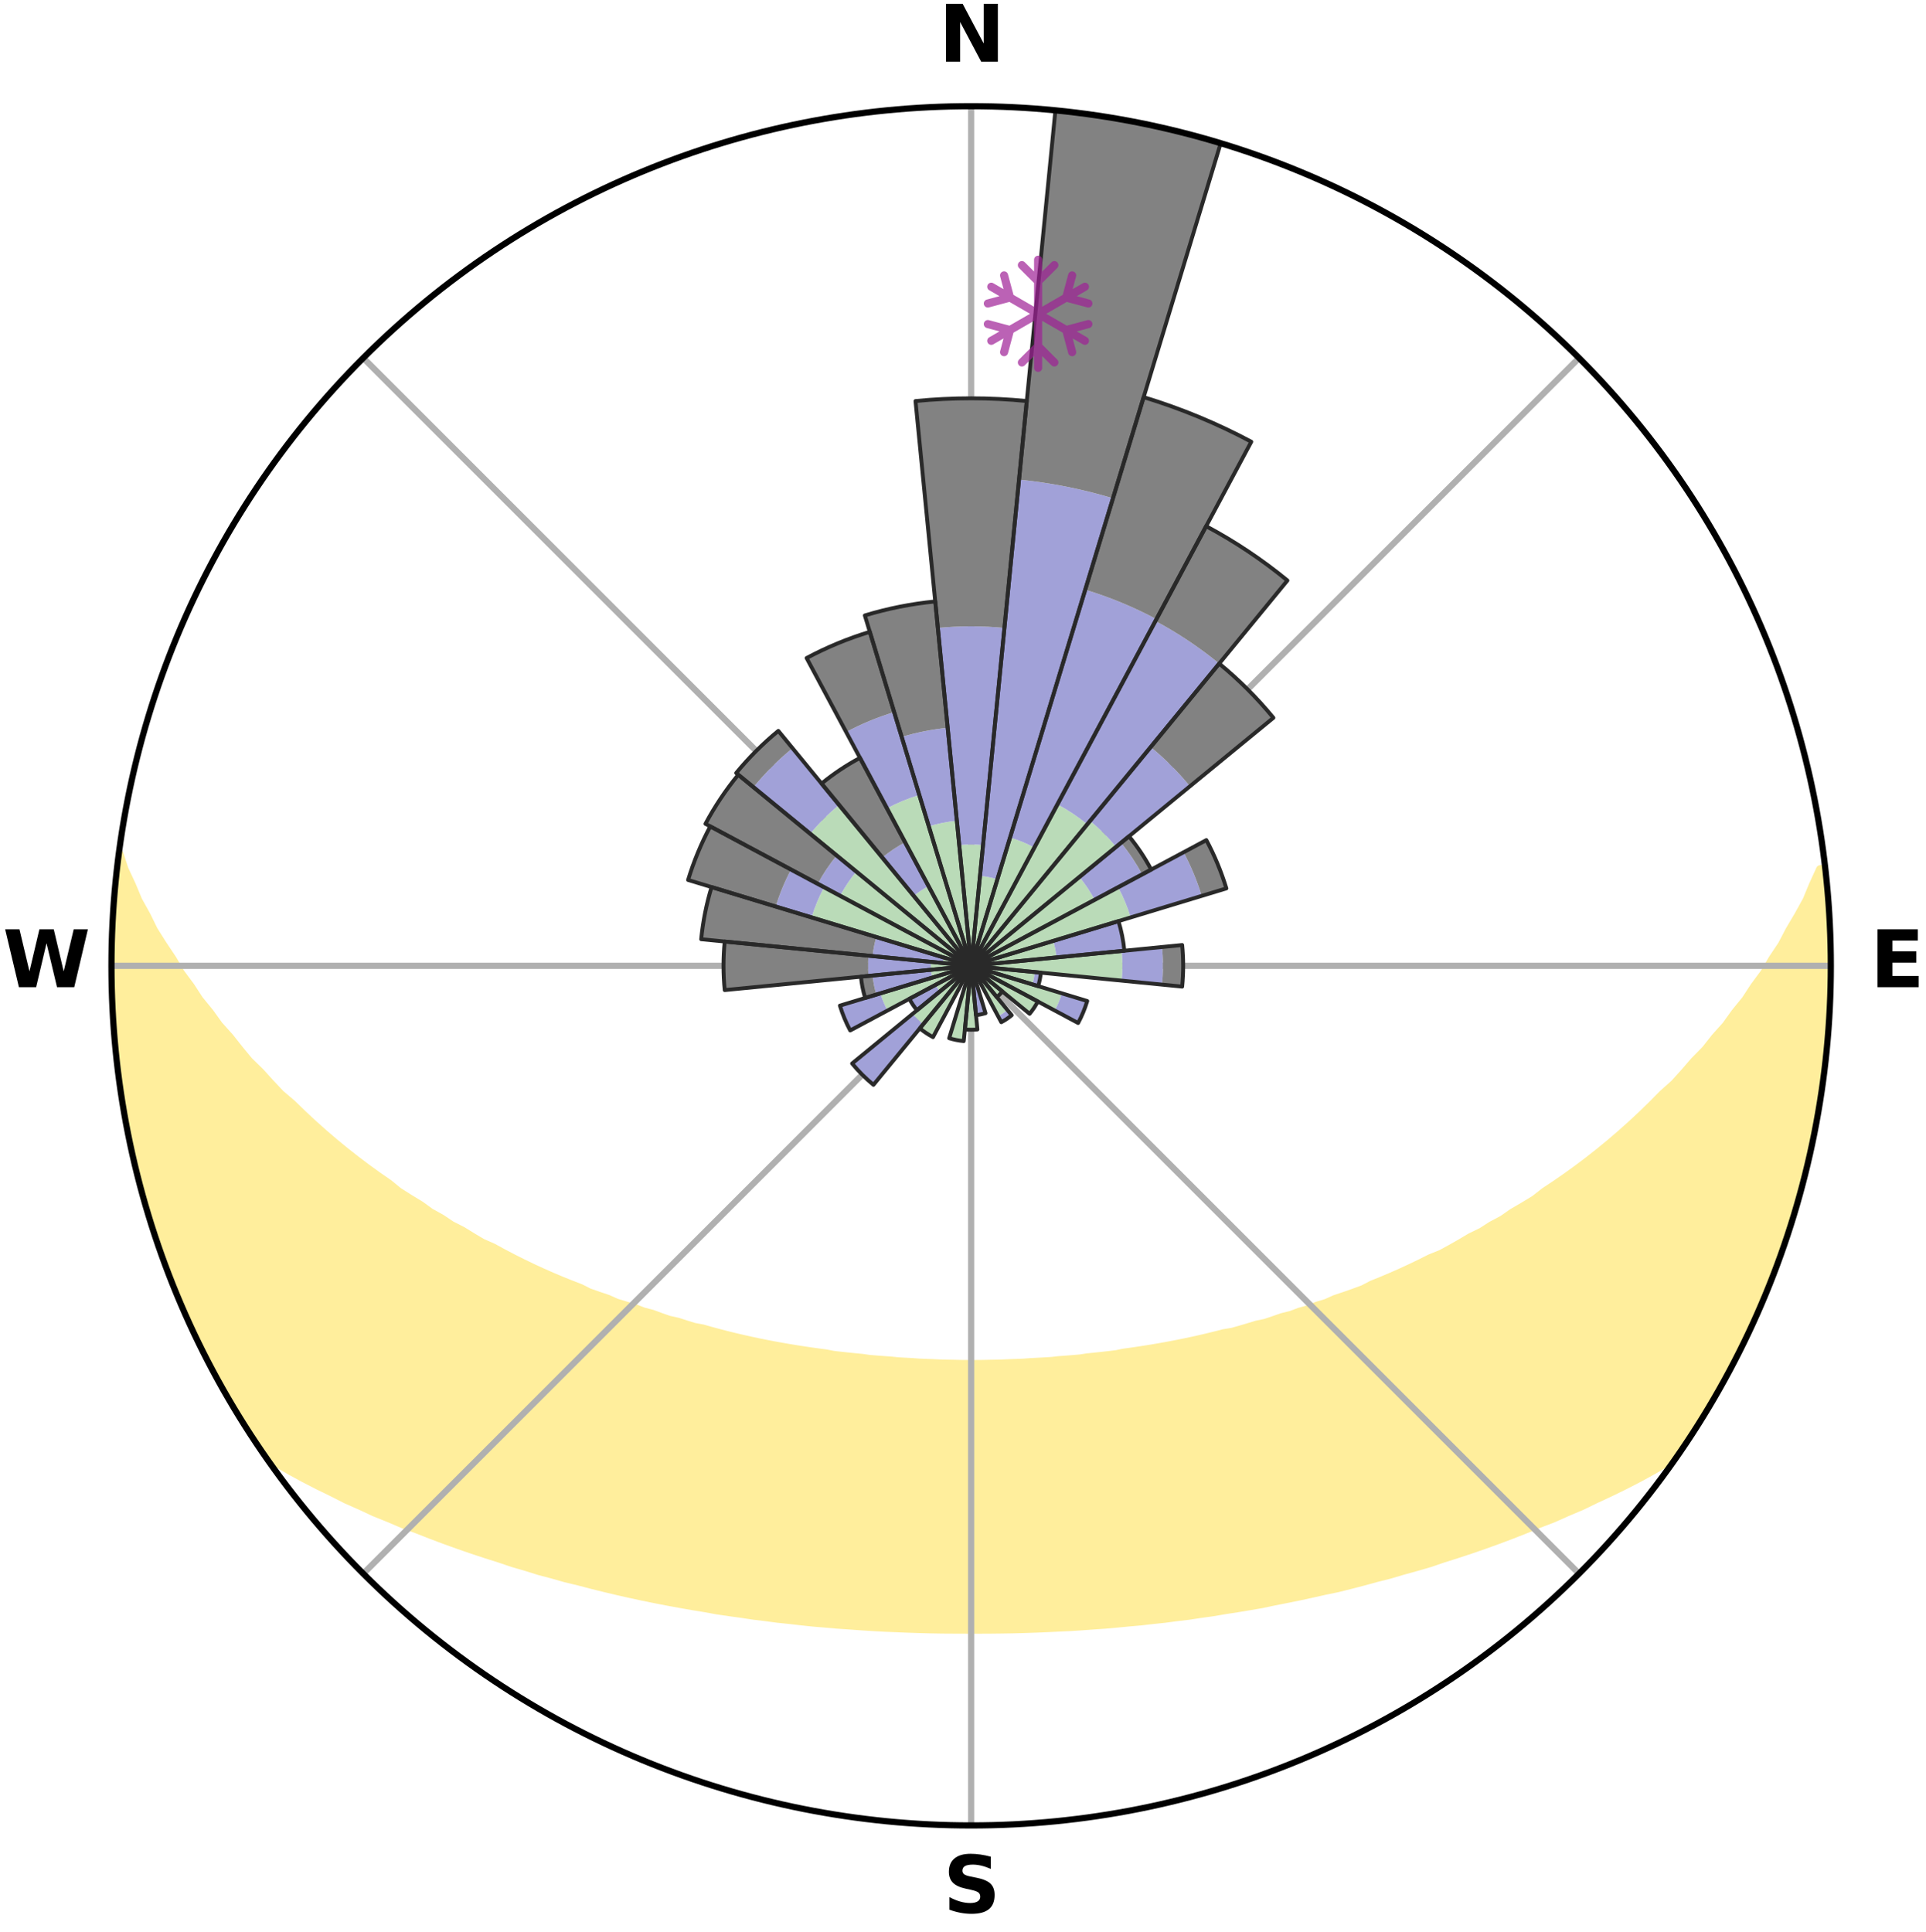 <?xml version="1.0" encoding="utf-8" standalone="no"?>
<!DOCTYPE svg PUBLIC "-//W3C//DTD SVG 1.1//EN"
  "http://www.w3.org/Graphics/SVG/1.1/DTD/svg11.dtd">
<svg xmlns:xlink="http://www.w3.org/1999/xlink" width="248.41pt" height="249.158pt" viewBox="0 0 248.41 249.158" xmlns="http://www.w3.org/2000/svg" version="1.1">
 <title>Ski Rose for Crabbe Mountain Ski Resort</title>
 <defs>
  <style type="text/css">*{stroke-linejoin: round; stroke-linecap: butt}</style>
 </defs>
 <g id="figure_1">
  <g id="patch_1">
   <path d="M 0 249.158 
L 248.41 249.158 
L 248.41 0 
L 0 0 
z
" style="fill: #ffffff"/>
  </g>
  <g id="axes_1">
   <g id="patch_2">
    <path d="M 236.135 124.579 
C 236.135 110.018 233.267 95.599 227.695 82.147 
C 222.122 68.695 213.955 56.471 203.659 46.175 
C 193.363 35.879 181.139 27.711 167.687 22.139 
C 154.235 16.567 139.815 13.699 125.255 13.699 
C 110.694 13.699 96.275 16.567 82.823 22.139 
C 69.371 27.711 57.147 35.879 46.851 46.175 
C 36.555 56.471 28.387 68.695 22.815 82.147 
C 17.243 95.599 14.375 110.018 14.375 124.579 
C 14.375 139.14 17.243 153.559 22.815 167.011 
C 28.387 180.463 36.555 192.687 46.851 202.983 
C 57.147 213.279 69.371 221.447 82.823 227.019 
C 96.275 232.591 110.694 235.459 125.255 235.459 
C 139.815 235.459 154.235 232.591 167.687 227.019 
C 181.139 221.447 193.363 213.279 203.659 202.983 
C 213.955 192.687 222.122 180.463 227.695 167.011 
C 233.267 153.559 236.135 139.14 236.135 124.579 
M 125.255 124.579 
C 125.255 124.579 125.255 124.579 125.255 124.579 
C 125.255 124.579 125.255 124.579 125.255 124.579 
C 125.255 124.579 125.255 124.579 125.255 124.579 
C 125.255 124.579 125.255 124.579 125.255 124.579 
C 125.255 124.579 125.255 124.579 125.255 124.579 
C 125.255 124.579 125.255 124.579 125.255 124.579 
C 125.255 124.579 125.255 124.579 125.255 124.579 
C 125.255 124.579 125.255 124.579 125.255 124.579 
C 125.255 124.579 125.255 124.579 125.255 124.579 
C 125.255 124.579 125.255 124.579 125.255 124.579 
C 125.255 124.579 125.255 124.579 125.255 124.579 
C 125.255 124.579 125.255 124.579 125.255 124.579 
C 125.255 124.579 125.255 124.579 125.255 124.579 
C 125.255 124.579 125.255 124.579 125.255 124.579 
C 125.255 124.579 125.255 124.579 125.255 124.579 
C 125.255 124.579 125.255 124.579 125.255 124.579 
z
" style="fill: #ffffff"/>
   </g>
   <g id="PolyCollection_1">
    <defs>
     <path id="m9a61ec11f4" d="M 235.282 -137.115 
L 234.743 -137.054 
L 233.817 -135.032 
L 233.002 -133.059 
L 231.924 -131.103 
L 230.789 -129.187 
L 229.814 -127.317 
L 228.591 -125.481 
L 227.54 -123.686 
L 226.244 -121.935 
L 225.127 -120.219 
L 223.77 -118.554 
L 222.596 -116.918 
L 221.185 -115.342 
L 219.96 -113.789 
L 218.502 -112.303 
L 217.233 -110.833 
L 215.943 -109.403 
L 214.429 -108.052 
L 213.103 -106.706 
L 211.762 -105.401 
L 210.406 -104.136 
L 209.036 -102.912 
L 207.654 -101.728 
L 206.261 -100.584 
L 204.859 -99.48 
L 203.448 -98.416 
L 202.03 -97.391 
L 200.607 -96.406 
L 199.18 -95.459 
L 197.93 -94.476 
L 196.495 -93.603 
L 195.059 -92.768 
L 193.797 -91.886 
L 192.36 -91.122 
L 191.093 -90.306 
L 189.659 -89.611 
L 188.391 -88.858 
L 187.123 -88.136 
L 185.855 -87.443 
L 184.437 -86.876 
L 183.175 -86.242 
L 181.916 -85.637 
L 180.661 -85.058 
L 179.41 -84.506 
L 178.164 -83.98 
L 176.924 -83.48 
L 175.816 -82.899 
L 174.585 -82.447 
L 173.362 -82.017 
L 172.147 -81.61 
L 171.052 -81.119 
L 169.851 -80.755 
L 168.763 -80.305 
L 167.577 -79.98 
L 166.499 -79.569 
L 165.331 -79.282 
L 164.263 -78.907 
L 163.199 -78.549 
L 162.057 -78.312 
L 161.005 -77.988 
L 159.959 -77.679 
L 158.917 -77.386 
L 157.813 -77.207 
L 156.785 -76.942 
L 155.763 -76.691 
L 154.746 -76.453 
L 153.736 -76.228 
L 152.731 -76.015 
L 151.732 -75.814 
L 150.739 -75.625 
L 149.752 -75.446 
L 148.771 -75.277 
L 147.795 -75.118 
L 146.826 -74.969 
L 145.862 -74.828 
L 144.904 -74.696 
L 143.978 -74.503 
L 143.028 -74.389 
L 142.084 -74.282 
L 141.145 -74.183 
L 140.211 -74.089 
L 139.296 -73.948 
L 138.369 -73.87 
L 137.446 -73.797 
L 136.528 -73.73 
L 135.621 -73.626 
L 134.708 -73.572 
L 133.799 -73.522 
L 132.892 -73.476 
L 131.992 -73.407 
L 131.089 -73.372 
L 130.188 -73.341 
L 129.291 -73.298 
L 128.393 -73.278 
L 127.495 -73.261 
L 126.599 -73.243 
L 125.703 -73.236 
L 124.807 -73.237 
L 123.911 -73.245 
L 123.014 -73.264 
L 122.117 -73.282 
L 121.219 -73.304 
L 120.322 -73.348 
L 119.421 -73.38 
L 118.519 -73.416 
L 117.619 -73.486 
L 116.713 -73.533 
L 115.804 -73.585 
L 114.899 -73.681 
L 113.985 -73.745 
L 113.067 -73.814 
L 112.145 -73.887 
L 111.234 -74.02 
L 110.305 -74.109 
L 109.371 -74.203 
L 108.433 -74.304 
L 107.49 -74.412 
L 106.567 -74.595 
L 105.615 -74.721 
L 104.658 -74.854 
L 103.695 -74.996 
L 102.727 -75.146 
L 101.753 -75.306 
L 100.773 -75.475 
L 99.787 -75.655 
L 98.795 -75.846 
L 97.797 -76.047 
L 96.793 -76.261 
L 95.784 -76.487 
L 94.769 -76.725 
L 93.748 -76.977 
L 92.721 -77.243 
L 91.69 -77.522 
L 90.653 -77.817 
L 89.533 -78.025 
L 88.483 -78.35 
L 87.428 -78.691 
L 86.28 -78.945 
L 85.213 -79.32 
L 84.143 -79.714 
L 82.97 -80.02 
L 81.89 -80.45 
L 80.7 -80.795 
L 79.5 -81.159 
L 78.406 -81.65 
L 77.193 -82.058 
L 75.971 -82.487 
L 74.869 -83.044 
L 73.636 -83.52 
L 72.398 -84.02 
L 71.153 -84.546 
L 69.904 -85.098 
L 68.651 -85.676 
L 67.394 -86.282 
L 66.134 -86.915 
L 64.872 -87.577 
L 63.609 -88.267 
L 62.186 -88.896 
L 60.92 -89.648 
L 59.655 -90.43 
L 58.223 -91.158 
L 56.961 -92.005 
L 55.528 -92.802 
L 54.272 -93.715 
L 52.842 -94.585 
L 51.413 -95.492 
L 50.174 -96.507 
L 48.755 -97.489 
L 47.342 -98.51 
L 45.936 -99.57 
L 44.538 -100.67 
L 43.149 -101.809 
L 41.771 -102.989 
L 40.405 -104.209 
L 39.053 -105.469 
L 37.715 -106.769 
L 36.188 -108.072 
L 34.883 -109.456 
L 33.596 -110.881 
L 32.122 -112.318 
L 30.876 -113.826 
L 29.654 -115.374 
L 28.246 -116.944 
L 27.074 -118.574 
L 25.719 -120.233 
L 24.605 -121.943 
L 23.311 -123.689 
L 22.261 -125.478 
L 21.038 -127.308 
L 19.857 -129.181 
L 18.927 -131.082 
L 17.844 -133.032 
L 17.022 -135.001 
L 16.081 -137.018 
L 15.416 -139.04 
L 15.416 -139.04 
L 15.416 -139.04 
L 15.122 -137.127 
L 14.978 -135.197 
L 14.75 -133.276 
L 14.613 -131.346 
L 14.629 -129.409 
L 14.439 -127.481 
L 14.46 -125.546 
L 14.397 -123.612 
L 14.419 -121.677 
L 14.6 -119.748 
L 14.636 -117.813 
L 14.749 -115.882 
L 15.027 -113.965 
L 15.091 -112.028 
L 15.363 -110.111 
L 15.663 -108.201 
L 15.994 -106.295 
L 16.256 -104.377 
L 16.647 -102.483 
L 17.068 -100.595 
L 17.519 -98.714 
L 17.91 -96.818 
L 18.422 -94.952 
L 18.965 -93.094 
L 19.537 -91.246 
L 20.139 -89.408 
L 20.771 -87.579 
L 21.433 -85.762 
L 22.127 -83.956 
L 22.851 -82.162 
L 23.606 -80.381 
L 24.393 -78.614 
L 25.217 -76.863 
L 26.072 -75.128 
L 26.962 -73.411 
L 27.829 -71.681 
L 28.794 -70.004 
L 29.749 -68.322 
L 30.72 -66.648 
L 31.747 -65.008 
L 32.804 -63.387 
L 33.879 -61.778 
L 35.483 -60.546 
L 37.288 -59.487 
L 39.119 -58.485 
L 40.966 -57.532 
L 42.822 -56.627 
L 44.622 -55.712 
L 46.483 -54.888 
L 48.285 -54.05 
L 50.143 -53.301 
L 51.94 -52.533 
L 53.786 -51.851 
L 55.573 -51.15 
L 57.355 -50.479 
L 59.131 -49.839 
L 60.9 -49.229 
L 62.661 -48.646 
L 64.414 -48.092 
L 66.12 -47.513 
L 67.857 -47.011 
L 69.548 -46.482 
L 71.269 -46.029 
L 72.947 -45.55 
L 74.648 -45.143 
L 76.31 -44.708 
L 77.965 -44.297 
L 79.611 -43.904 
L 81.252 -43.535 
L 82.883 -43.183 
L 84.507 -42.852 
L 86.123 -42.537 
L 87.732 -42.243 
L 89.332 -41.962 
L 90.926 -41.701 
L 92.496 -41.417 
L 94.075 -41.184 
L 95.647 -40.969 
L 97.201 -40.734 
L 98.759 -40.544 
L 100.302 -40.339 
L 101.849 -40.18 
L 103.382 -40.003 
L 104.911 -39.841 
L 106.441 -39.715 
L 107.962 -39.58 
L 109.483 -39.479 
L 110.995 -39.368 
L 112.505 -39.271 
L 114.013 -39.185 
L 115.518 -39.123 
L 117.02 -39.061 
L 118.52 -39.011 
L 120.019 -38.972 
L 121.516 -38.945 
L 123.012 -38.936 
L 124.507 -38.93 
L 126.002 -38.928 
L 127.498 -38.933 
L 128.994 -38.949 
L 130.491 -38.972 
L 131.989 -39.01 
L 133.489 -39.06 
L 134.991 -39.122 
L 136.496 -39.197 
L 138.005 -39.265 
L 139.515 -39.362 
L 141.028 -39.473 
L 142.549 -39.577 
L 144.069 -39.712 
L 145.594 -39.861 
L 147.13 -39.995 
L 148.663 -40.171 
L 150.209 -40.334 
L 151.753 -40.539 
L 153.312 -40.724 
L 154.866 -40.96 
L 156.437 -41.178 
L 158.002 -41.445 
L 159.589 -41.69 
L 161.181 -41.955 
L 162.783 -42.231 
L 164.372 -42.569 
L 165.986 -42.886 
L 167.61 -43.216 
L 169.239 -43.57 
L 170.879 -43.939 
L 172.552 -44.284 
L 174.206 -44.698 
L 175.87 -45.13 
L 177.538 -45.588 
L 179.248 -46.018 
L 180.934 -46.52 
L 182.662 -46.997 
L 184.4 -47.499 
L 186.104 -48.081 
L 187.858 -48.635 
L 189.62 -49.217 
L 191.389 -49.828 
L 193.165 -50.468 
L 194.947 -51.138 
L 196.735 -51.84 
L 198.528 -52.574 
L 200.381 -53.287 
L 202.181 -54.089 
L 204.039 -54.877 
L 205.841 -55.752 
L 207.703 -56.614 
L 209.558 -57.522 
L 211.406 -58.473 
L 213.235 -59.477 
L 215.042 -60.534 
L 216.627 -61.781 
L 217.711 -63.384 
L 218.767 -65.005 
L 219.791 -66.647 
L 220.792 -68.303 
L 221.706 -70.01 
L 222.693 -71.675 
L 223.499 -73.436 
L 224.373 -75.16 
L 225.326 -76.848 
L 226.093 -78.625 
L 226.917 -80.375 
L 227.671 -82.157 
L 228.335 -83.975 
L 229.049 -85.772 
L 229.716 -87.587 
L 230.337 -89.419 
L 230.976 -91.245 
L 231.499 -93.108 
L 232.088 -94.952 
L 232.527 -96.837 
L 233.043 -98.701 
L 233.44 -100.595 
L 233.882 -102.479 
L 234.184 -104.39 
L 234.58 -106.284 
L 234.91 -108.191 
L 235.053 -110.124 
L 235.333 -112.037 
L 235.573 -113.957 
L 235.76 -115.882 
L 235.926 -117.81 
L 235.877 -119.749 
L 235.97 -121.68 
L 236.028 -123.612 
L 236.039 -125.546 
L 236.027 -127.48 
L 235.981 -129.413 
L 235.902 -131.347 
L 235.779 -133.277 
L 235.622 -135.206 
L 235.282 -137.115 
z
" style="stroke: #ffee9c"/>
    </defs>
    <g clip-path="url(#p6c6621c3e3)">
     <use xlink:href="#m9a61ec11f4" x="0" y="249.158" style="fill: #ffee9c; stroke: #ffee9c"/>
    </g>
   </g>
   <g id="matplotlib.axis_1">
    <g id="xtick_1">
     <g id="line2d_1">
      <path d="M 125.255 124.579 
L 125.255 13.699 
" clip-path="url(#p6c6621c3e3)" style="fill: none; stroke: #b0b0b0; stroke-width: 0.8; stroke-linecap: square"/>
     </g>
     <g id="text_1">
      <!-- N -->
      <g transform="translate(121.07 7.958) scale(0.1 -0.1)">
       <defs>
        <path id="DejaVuSans-Bold-4e" d="M 588 4666 
L 1931 4666 
L 3628 1466 
L 3628 4666 
L 4769 4666 
L 4769 0 
L 3425 0 
L 1728 3200 
L 1728 0 
L 588 0 
L 588 4666 
z
" transform="scale(0.016)"/>
       </defs>
       <use xlink:href="#DejaVuSans-Bold-4e"/>
      </g>
     </g>
    </g>
    <g id="xtick_2">
     <g id="line2d_2">
      <path d="M 125.255 124.579 
L 203.659 46.175 
" clip-path="url(#p6c6621c3e3)" style="fill: none; stroke: #b0b0b0; stroke-width: 0.8; stroke-linecap: square"/>
     </g>
    </g>
    <g id="xtick_3">
     <g id="line2d_3">
      <path d="M 125.255 124.579 
L 236.135 124.579 
" clip-path="url(#p6c6621c3e3)" style="fill: none; stroke: #b0b0b0; stroke-width: 0.8; stroke-linecap: square"/>
     </g>
     <g id="text_2">
      <!-- E -->
      <g transform="translate(241.219 127.338) scale(0.1 -0.1)">
       <defs>
        <path id="DejaVuSans-Bold-45" d="M 588 4666 
L 3834 4666 
L 3834 3756 
L 1791 3756 
L 1791 2888 
L 3713 2888 
L 3713 1978 
L 1791 1978 
L 1791 909 
L 3903 909 
L 3903 0 
L 588 0 
L 588 4666 
z
" transform="scale(0.016)"/>
       </defs>
       <use xlink:href="#DejaVuSans-Bold-45"/>
      </g>
     </g>
    </g>
    <g id="xtick_4">
     <g id="line2d_4">
      <path d="M 125.255 124.579 
L 203.659 202.983 
" clip-path="url(#p6c6621c3e3)" style="fill: none; stroke: #b0b0b0; stroke-width: 0.8; stroke-linecap: square"/>
     </g>
    </g>
    <g id="xtick_5">
     <g id="line2d_5">
      <path d="M 125.255 124.579 
L 125.255 235.459 
" clip-path="url(#p6c6621c3e3)" style="fill: none; stroke: #b0b0b0; stroke-width: 0.8; stroke-linecap: square"/>
     </g>
     <g id="text_3">
      <!-- S -->
      <g transform="translate(121.654 246.718) scale(0.1 -0.1)">
       <defs>
        <path id="DejaVuSans-Bold-53" d="M 3834 4519 
L 3834 3531 
Q 3450 3703 3084 3790 
Q 2719 3878 2394 3878 
Q 1963 3878 1756 3759 
Q 1550 3641 1550 3391 
Q 1550 3203 1689 3098 
Q 1828 2994 2194 2919 
L 2706 2816 
Q 3484 2659 3812 2340 
Q 4141 2022 4141 1434 
Q 4141 663 3683 286 
Q 3225 -91 2284 -91 
Q 1841 -91 1394 -6 
Q 947 78 500 244 
L 500 1259 
Q 947 1022 1364 901 
Q 1781 781 2169 781 
Q 2563 781 2772 912 
Q 2981 1044 2981 1288 
Q 2981 1506 2839 1625 
Q 2697 1744 2272 1838 
L 1806 1941 
Q 1106 2091 782 2419 
Q 459 2747 459 3303 
Q 459 4000 909 4375 
Q 1359 4750 2203 4750 
Q 2588 4750 2994 4692 
Q 3400 4634 3834 4519 
z
" transform="scale(0.016)"/>
       </defs>
       <use xlink:href="#DejaVuSans-Bold-53"/>
      </g>
     </g>
    </g>
    <g id="xtick_6">
     <g id="line2d_6">
      <path d="M 125.255 124.579 
L 46.851 202.983 
" clip-path="url(#p6c6621c3e3)" style="fill: none; stroke: #b0b0b0; stroke-width: 0.8; stroke-linecap: square"/>
     </g>
    </g>
    <g id="xtick_7">
     <g id="line2d_7">
      <path d="M 125.255 124.579 
L 14.375 124.579 
" clip-path="url(#p6c6621c3e3)" style="fill: none; stroke: #b0b0b0; stroke-width: 0.8; stroke-linecap: square"/>
     </g>
     <g id="text_4">
      <!-- W -->
      <g transform="translate(0.36 127.338) scale(0.1 -0.1)">
       <defs>
        <path id="DejaVuSans-Bold-57" d="M 191 4666 
L 1344 4666 
L 2150 1275 
L 2950 4666 
L 4109 4666 
L 4909 1275 
L 5716 4666 
L 6859 4666 
L 5759 0 
L 4372 0 
L 3525 3547 
L 2688 0 
L 1300 0 
L 191 4666 
z
" transform="scale(0.016)"/>
       </defs>
       <use xlink:href="#DejaVuSans-Bold-57"/>
      </g>
     </g>
    </g>
    <g id="xtick_8">
     <g id="line2d_8">
      <path d="M 125.255 124.579 
L 46.851 46.175 
" clip-path="url(#p6c6621c3e3)" style="fill: none; stroke: #b0b0b0; stroke-width: 0.8; stroke-linecap: square"/>
     </g>
    </g>
   </g>
   <g id="matplotlib.axis_2"/>
   <g id="patch_3">
    <path d="M 125.255 124.579 
C 125.255 124.579 125.255 124.579 125.255 124.579 
C 125.255 124.579 125.255 124.579 125.255 124.579 
L 125.255 124.579 
C 125.255 124.579 125.255 124.579 125.255 124.579 
C 125.255 124.579 125.255 124.579 125.255 124.579 
z
" clip-path="url(#p6c6621c3e3)" style="fill: #d9d9d9"/>
   </g>
   <g id="patch_4">
    <path d="M 125.255 124.579 
C 125.255 124.579 125.255 124.579 125.255 124.579 
C 125.255 124.579 125.255 124.579 125.255 124.579 
L 125.255 124.579 
C 125.255 124.579 125.255 124.579 125.255 124.579 
C 125.255 124.579 125.255 124.579 125.255 124.579 
z
" clip-path="url(#p6c6621c3e3)" style="fill: #d9d9d9"/>
   </g>
   <g id="patch_5">
    <path d="M 125.255 124.579 
C 125.255 124.579 125.255 124.579 125.255 124.579 
C 125.255 124.579 125.255 124.579 125.255 124.579 
L 125.255 124.579 
C 125.255 124.579 125.255 124.579 125.255 124.579 
C 125.255 124.579 125.255 124.579 125.255 124.579 
z
" clip-path="url(#p6c6621c3e3)" style="fill: #d9d9d9"/>
   </g>
   <g id="patch_6">
    <path d="M 125.255 124.579 
C 125.255 124.579 125.255 124.579 125.255 124.579 
C 125.255 124.579 125.255 124.579 125.255 124.579 
L 125.255 124.579 
C 125.255 124.579 125.255 124.579 125.255 124.579 
C 125.255 124.579 125.255 124.579 125.255 124.579 
z
" clip-path="url(#p6c6621c3e3)" style="fill: #d9d9d9"/>
   </g>
   <g id="patch_7">
    <path d="M 125.255 124.579 
C 125.255 124.579 125.255 124.579 125.255 124.579 
C 125.255 124.579 125.255 124.579 125.255 124.579 
L 125.255 124.579 
C 125.255 124.579 125.255 124.579 125.255 124.579 
C 125.255 124.579 125.255 124.579 125.255 124.579 
z
" clip-path="url(#p6c6621c3e3)" style="fill: #d9d9d9"/>
   </g>
   <g id="patch_8">
    <path d="M 125.255 124.579 
C 125.255 124.579 125.255 124.579 125.255 124.579 
C 125.255 124.579 125.255 124.579 125.255 124.579 
L 125.255 124.579 
C 125.255 124.579 125.255 124.579 125.255 124.579 
C 125.255 124.579 125.255 124.579 125.255 124.579 
z
" clip-path="url(#p6c6621c3e3)" style="fill: #d9d9d9"/>
   </g>
   <g id="patch_9">
    <path d="M 125.255 124.579 
C 125.255 124.579 125.255 124.579 125.255 124.579 
C 125.255 124.579 125.255 124.579 125.255 124.579 
L 125.255 124.579 
C 125.255 124.579 125.255 124.579 125.255 124.579 
C 125.255 124.579 125.255 124.579 125.255 124.579 
z
" clip-path="url(#p6c6621c3e3)" style="fill: #d9d9d9"/>
   </g>
   <g id="patch_10">
    <path d="M 125.255 124.579 
C 125.255 124.579 125.255 124.579 125.255 124.579 
C 125.255 124.579 125.255 124.579 125.255 124.579 
L 125.255 124.579 
C 125.255 124.579 125.255 124.579 125.255 124.579 
C 125.255 124.579 125.255 124.579 125.255 124.579 
z
" clip-path="url(#p6c6621c3e3)" style="fill: #d9d9d9"/>
   </g>
   <g id="patch_11">
    <path d="M 125.255 124.579 
C 125.255 124.579 125.255 124.579 125.255 124.579 
C 125.255 124.579 125.255 124.579 125.255 124.579 
L 125.255 124.579 
C 125.255 124.579 125.255 124.579 125.255 124.579 
C 125.255 124.579 125.255 124.579 125.255 124.579 
z
" clip-path="url(#p6c6621c3e3)" style="fill: #d9d9d9"/>
   </g>
   <g id="patch_12">
    <path d="M 125.255 124.579 
C 125.255 124.579 125.255 124.579 125.255 124.579 
C 125.255 124.579 125.255 124.579 125.255 124.579 
L 125.255 124.579 
C 125.255 124.579 125.255 124.579 125.255 124.579 
C 125.255 124.579 125.255 124.579 125.255 124.579 
z
" clip-path="url(#p6c6621c3e3)" style="fill: #d9d9d9"/>
   </g>
   <g id="patch_13">
    <path d="M 125.255 124.579 
C 125.255 124.579 125.255 124.579 125.255 124.579 
C 125.255 124.579 125.255 124.579 125.255 124.579 
L 125.255 124.579 
C 125.255 124.579 125.255 124.579 125.255 124.579 
C 125.255 124.579 125.255 124.579 125.255 124.579 
z
" clip-path="url(#p6c6621c3e3)" style="fill: #d9d9d9"/>
   </g>
   <g id="patch_14">
    <path d="M 125.255 124.579 
C 125.255 124.579 125.255 124.579 125.255 124.579 
C 125.255 124.579 125.255 124.579 125.255 124.579 
L 125.255 124.579 
C 125.255 124.579 125.255 124.579 125.255 124.579 
C 125.255 124.579 125.255 124.579 125.255 124.579 
z
" clip-path="url(#p6c6621c3e3)" style="fill: #d9d9d9"/>
   </g>
   <g id="patch_15">
    <path d="M 125.255 124.579 
C 125.255 124.579 125.255 124.579 125.255 124.579 
C 125.255 124.579 125.255 124.579 125.255 124.579 
L 125.255 124.579 
C 125.255 124.579 125.255 124.579 125.255 124.579 
C 125.255 124.579 125.255 124.579 125.255 124.579 
z
" clip-path="url(#p6c6621c3e3)" style="fill: #d9d9d9"/>
   </g>
   <g id="patch_16">
    <path d="M 125.255 124.579 
C 125.255 124.579 125.255 124.579 125.255 124.579 
C 125.255 124.579 125.255 124.579 125.255 124.579 
L 125.255 124.579 
C 125.255 124.579 125.255 124.579 125.255 124.579 
C 125.255 124.579 125.255 124.579 125.255 124.579 
z
" clip-path="url(#p6c6621c3e3)" style="fill: #d9d9d9"/>
   </g>
   <g id="patch_17">
    <path d="M 125.255 124.579 
C 125.255 124.579 125.255 124.579 125.255 124.579 
C 125.255 124.579 125.255 124.579 125.255 124.579 
L 125.255 124.579 
C 125.255 124.579 125.255 124.579 125.255 124.579 
C 125.255 124.579 125.255 124.579 125.255 124.579 
z
" clip-path="url(#p6c6621c3e3)" style="fill: #d9d9d9"/>
   </g>
   <g id="patch_18">
    <path d="M 125.255 124.579 
C 125.255 124.579 125.255 124.579 125.255 124.579 
C 125.255 124.579 125.255 124.579 125.255 124.579 
L 125.255 124.579 
C 125.255 124.579 125.255 124.579 125.255 124.579 
C 125.255 124.579 125.255 124.579 125.255 124.579 
z
" clip-path="url(#p6c6621c3e3)" style="fill: #d9d9d9"/>
   </g>
   <g id="patch_19">
    <path d="M 125.255 124.579 
C 125.255 124.579 125.255 124.579 125.255 124.579 
C 125.255 124.579 125.255 124.579 125.255 124.579 
L 125.255 124.579 
C 125.255 124.579 125.255 124.579 125.255 124.579 
C 125.255 124.579 125.255 124.579 125.255 124.579 
z
" clip-path="url(#p6c6621c3e3)" style="fill: #d9d9d9"/>
   </g>
   <g id="patch_20">
    <path d="M 125.255 124.579 
C 125.255 124.579 125.255 124.579 125.255 124.579 
C 125.255 124.579 125.255 124.579 125.255 124.579 
L 125.255 124.579 
C 125.255 124.579 125.255 124.579 125.255 124.579 
C 125.255 124.579 125.255 124.579 125.255 124.579 
z
" clip-path="url(#p6c6621c3e3)" style="fill: #d9d9d9"/>
   </g>
   <g id="patch_21">
    <path d="M 125.255 124.579 
C 125.255 124.579 125.255 124.579 125.255 124.579 
C 125.255 124.579 125.255 124.579 125.255 124.579 
L 125.255 124.579 
C 125.255 124.579 125.255 124.579 125.255 124.579 
C 125.255 124.579 125.255 124.579 125.255 124.579 
z
" clip-path="url(#p6c6621c3e3)" style="fill: #d9d9d9"/>
   </g>
   <g id="patch_22">
    <path d="M 125.255 124.579 
C 125.255 124.579 125.255 124.579 125.255 124.579 
C 125.255 124.579 125.255 124.579 125.255 124.579 
L 125.255 124.579 
C 125.255 124.579 125.255 124.579 125.255 124.579 
C 125.255 124.579 125.255 124.579 125.255 124.579 
z
" clip-path="url(#p6c6621c3e3)" style="fill: #d9d9d9"/>
   </g>
   <g id="patch_23">
    <path d="M 125.255 124.579 
C 125.255 124.579 125.255 124.579 125.255 124.579 
C 125.255 124.579 125.255 124.579 125.255 124.579 
L 125.255 124.579 
C 125.255 124.579 125.255 124.579 125.255 124.579 
C 125.255 124.579 125.255 124.579 125.255 124.579 
z
" clip-path="url(#p6c6621c3e3)" style="fill: #d9d9d9"/>
   </g>
   <g id="patch_24">
    <path d="M 125.255 124.579 
C 125.255 124.579 125.255 124.579 125.255 124.579 
C 125.255 124.579 125.255 124.579 125.255 124.579 
L 125.255 124.579 
C 125.255 124.579 125.255 124.579 125.255 124.579 
C 125.255 124.579 125.255 124.579 125.255 124.579 
z
" clip-path="url(#p6c6621c3e3)" style="fill: #d9d9d9"/>
   </g>
   <g id="patch_25">
    <path d="M 125.255 124.579 
C 125.255 124.579 125.255 124.579 125.255 124.579 
C 125.255 124.579 125.255 124.579 125.255 124.579 
L 125.255 124.579 
C 125.255 124.579 125.255 124.579 125.255 124.579 
C 125.255 124.579 125.255 124.579 125.255 124.579 
z
" clip-path="url(#p6c6621c3e3)" style="fill: #d9d9d9"/>
   </g>
   <g id="patch_26">
    <path d="M 125.255 124.579 
C 125.255 124.579 125.255 124.579 125.255 124.579 
C 125.255 124.579 125.255 124.579 125.255 124.579 
L 125.255 124.579 
C 125.255 124.579 125.255 124.579 125.255 124.579 
C 125.255 124.579 125.255 124.579 125.255 124.579 
z
" clip-path="url(#p6c6621c3e3)" style="fill: #d9d9d9"/>
   </g>
   <g id="patch_27">
    <path d="M 125.255 124.579 
C 125.255 124.579 125.255 124.579 125.255 124.579 
C 125.255 124.579 125.255 124.579 125.255 124.579 
L 125.255 124.579 
C 125.255 124.579 125.255 124.579 125.255 124.579 
C 125.255 124.579 125.255 124.579 125.255 124.579 
z
" clip-path="url(#p6c6621c3e3)" style="fill: #d9d9d9"/>
   </g>
   <g id="patch_28">
    <path d="M 125.255 124.579 
C 125.255 124.579 125.255 124.579 125.255 124.579 
C 125.255 124.579 125.255 124.579 125.255 124.579 
L 125.255 124.579 
C 125.255 124.579 125.255 124.579 125.255 124.579 
C 125.255 124.579 125.255 124.579 125.255 124.579 
z
" clip-path="url(#p6c6621c3e3)" style="fill: #d9d9d9"/>
   </g>
   <g id="patch_29">
    <path d="M 125.255 124.579 
C 125.255 124.579 125.255 124.579 125.255 124.579 
C 125.255 124.579 125.255 124.579 125.255 124.579 
L 125.255 124.579 
C 125.255 124.579 125.255 124.579 125.255 124.579 
C 125.255 124.579 125.255 124.579 125.255 124.579 
z
" clip-path="url(#p6c6621c3e3)" style="fill: #d9d9d9"/>
   </g>
   <g id="patch_30">
    <path d="M 125.255 124.579 
C 125.255 124.579 125.255 124.579 125.255 124.579 
C 125.255 124.579 125.255 124.579 125.255 124.579 
L 125.255 124.579 
C 125.255 124.579 125.255 124.579 125.255 124.579 
C 125.255 124.579 125.255 124.579 125.255 124.579 
z
" clip-path="url(#p6c6621c3e3)" style="fill: #d9d9d9"/>
   </g>
   <g id="patch_31">
    <path d="M 125.255 124.579 
C 125.255 124.579 125.255 124.579 125.255 124.579 
C 125.255 124.579 125.255 124.579 125.255 124.579 
L 125.255 124.579 
C 125.255 124.579 125.255 124.579 125.255 124.579 
C 125.255 124.579 125.255 124.579 125.255 124.579 
z
" clip-path="url(#p6c6621c3e3)" style="fill: #d9d9d9"/>
   </g>
   <g id="patch_32">
    <path d="M 125.255 124.579 
C 125.255 124.579 125.255 124.579 125.255 124.579 
C 125.255 124.579 125.255 124.579 125.255 124.579 
L 125.255 124.579 
C 125.255 124.579 125.255 124.579 125.255 124.579 
C 125.255 124.579 125.255 124.579 125.255 124.579 
z
" clip-path="url(#p6c6621c3e3)" style="fill: #d9d9d9"/>
   </g>
   <g id="patch_33">
    <path d="M 125.255 124.579 
C 125.255 124.579 125.255 124.579 125.255 124.579 
C 125.255 124.579 125.255 124.579 125.255 124.579 
L 125.255 124.579 
C 125.255 124.579 125.255 124.579 125.255 124.579 
C 125.255 124.579 125.255 124.579 125.255 124.579 
z
" clip-path="url(#p6c6621c3e3)" style="fill: #d9d9d9"/>
   </g>
   <g id="patch_34">
    <path d="M 125.255 124.579 
C 125.255 124.579 125.255 124.579 125.255 124.579 
C 125.255 124.579 125.255 124.579 125.255 124.579 
L 125.255 124.579 
C 125.255 124.579 125.255 124.579 125.255 124.579 
C 125.255 124.579 125.255 124.579 125.255 124.579 
z
" clip-path="url(#p6c6621c3e3)" style="fill: #d9d9d9"/>
   </g>
   <g id="patch_35">
    <path d="M 125.255 124.579 
C 125.255 124.579 125.255 124.579 125.255 124.579 
C 125.255 124.579 125.255 124.579 125.255 124.579 
L 126.788 109.008 
C 126.279 108.958 125.767 108.933 125.255 108.933 
C 124.743 108.933 124.231 108.958 123.721 109.008 
z
" clip-path="url(#p6c6621c3e3)" style="fill: #badbb8"/>
   </g>
   <g id="patch_36">
    <path d="M 125.255 124.579 
C 125.255 124.579 125.255 124.579 125.255 124.579 
C 125.255 124.579 125.255 124.579 125.255 124.579 
L 128.64 113.419 
C 128.275 113.309 127.904 113.216 127.53 113.141 
C 127.156 113.067 126.778 113.011 126.398 112.973 
z
" clip-path="url(#p6c6621c3e3)" style="fill: #badbb8"/>
   </g>
   <g id="patch_37">
    <path d="M 125.255 124.579 
C 125.255 124.579 125.255 124.579 125.255 124.579 
C 125.255 124.579 125.255 124.579 125.255 124.579 
L 133.409 109.324 
C 132.909 109.057 132.397 108.815 131.874 108.598 
C 131.351 108.382 130.818 108.191 130.276 108.027 
z
" clip-path="url(#p6c6621c3e3)" style="fill: #badbb8"/>
   </g>
   <g id="patch_38">
    <path d="M 125.255 124.579 
C 125.255 124.579 125.255 124.579 125.255 124.579 
C 125.255 124.579 125.255 124.579 125.255 124.579 
L 140.235 106.326 
C 139.638 105.835 139.016 105.375 138.374 104.945 
C 137.731 104.516 137.068 104.118 136.386 103.754 
z
" clip-path="url(#p6c6621c3e3)" style="fill: #badbb8"/>
   </g>
   <g id="patch_39">
    <path d="M 125.255 124.579 
C 125.255 124.579 125.255 124.579 125.255 124.579 
C 125.255 124.579 125.255 124.579 125.255 124.579 
L 143.948 109.238 
C 143.446 108.626 142.914 108.039 142.355 107.479 
C 141.795 106.92 141.208 106.388 140.596 105.886 
z
" clip-path="url(#p6c6621c3e3)" style="fill: #badbb8"/>
   </g>
   <g id="patch_40">
    <path d="M 125.255 124.579 
C 125.255 124.579 125.255 124.579 125.255 124.579 
C 125.255 124.579 125.255 124.579 125.255 124.579 
L 141.188 116.063 
C 140.909 115.541 140.605 115.034 140.277 114.542 
C 139.948 114.05 139.596 113.575 139.22 113.118 
z
" clip-path="url(#p6c6621c3e3)" style="fill: #badbb8"/>
   </g>
   <g id="patch_41">
    <path d="M 125.255 124.579 
C 125.255 124.579 125.255 124.579 125.255 124.579 
C 125.255 124.579 125.255 124.579 125.255 124.579 
L 145.832 118.337 
C 145.628 117.663 145.391 117 145.121 116.35 
C 144.852 115.7 144.551 115.063 144.219 114.442 
z
" clip-path="url(#p6c6621c3e3)" style="fill: #badbb8"/>
   </g>
   <g id="patch_42">
    <path d="M 125.255 124.579 
C 125.255 124.579 125.255 124.579 125.255 124.579 
C 125.255 124.579 125.255 124.579 125.255 124.579 
L 136.265 123.495 
C 136.23 123.134 136.176 122.776 136.106 122.421 
C 136.035 122.066 135.947 121.714 135.842 121.368 
z
" clip-path="url(#p6c6621c3e3)" style="fill: #badbb8"/>
   </g>
   <g id="patch_43">
    <path d="M 125.255 124.579 
C 125.255 124.579 125.255 124.579 125.255 124.579 
C 125.255 124.579 125.255 124.579 125.255 124.579 
L 144.675 126.492 
C 144.738 125.856 144.769 125.218 144.769 124.579 
C 144.769 123.94 144.738 123.302 144.675 122.666 
z
" clip-path="url(#p6c6621c3e3)" style="fill: #badbb8"/>
   </g>
   <g id="patch_44">
    <path d="M 125.255 124.579 
C 125.255 124.579 125.255 124.579 125.255 124.579 
C 125.255 124.579 125.255 124.579 125.255 124.579 
L 133.146 126.973 
C 133.224 126.715 133.29 126.453 133.343 126.188 
C 133.395 125.923 133.435 125.656 133.461 125.387 
z
" clip-path="url(#p6c6621c3e3)" style="fill: #badbb8"/>
   </g>
   <g id="patch_45">
    <path d="M 125.255 124.579 
C 125.255 124.579 125.255 124.579 125.255 124.579 
C 125.255 124.579 125.255 124.579 125.255 124.579 
L 136.042 130.345 
C 136.23 129.992 136.402 129.63 136.555 129.26 
C 136.708 128.89 136.843 128.513 136.959 128.13 
z
" clip-path="url(#p6c6621c3e3)" style="fill: #badbb8"/>
   </g>
   <g id="patch_46">
    <path d="M 125.255 124.579 
C 125.255 124.579 125.255 124.579 125.255 124.579 
C 125.255 124.579 125.255 124.579 125.255 124.579 
L 132.797 130.769 
C 133 130.522 133.19 130.265 133.368 130 
C 133.545 129.734 133.709 129.46 133.86 129.178 
z
" clip-path="url(#p6c6621c3e3)" style="fill: #badbb8"/>
   </g>
   <g id="patch_47">
    <path d="M 125.255 124.579 
C 125.255 124.579 125.255 124.579 125.255 124.579 
C 125.255 124.579 125.255 124.579 125.255 124.579 
L 128.563 128.611 
C 128.695 128.502 128.822 128.388 128.943 128.267 
C 129.063 128.146 129.178 128.02 129.286 127.888 
z
" clip-path="url(#p6c6621c3e3)" style="fill: #badbb8"/>
   </g>
   <g id="patch_48">
    <path d="M 125.255 124.579 
C 125.255 124.579 125.255 124.579 125.255 124.579 
C 125.255 124.579 125.255 124.579 125.255 124.579 
L 128.732 131.084 
C 128.945 130.97 129.152 130.846 129.353 130.712 
C 129.553 130.578 129.747 130.434 129.934 130.28 
z
" clip-path="url(#p6c6621c3e3)" style="fill: #badbb8"/>
   </g>
   <g id="patch_49">
    <path d="M 125.255 124.579 
C 125.255 124.579 125.255 124.579 125.255 124.579 
C 125.255 124.579 125.255 124.579 125.255 124.579 
L 125.255 124.579 
C 125.255 124.579 125.255 124.579 125.255 124.579 
C 125.255 124.579 125.255 124.579 125.255 124.579 
z
" clip-path="url(#p6c6621c3e3)" style="fill: #badbb8"/>
   </g>
   <g id="patch_50">
    <path d="M 125.255 124.579 
C 125.255 124.579 125.255 124.579 125.255 124.579 
C 125.255 124.579 125.255 124.579 125.255 124.579 
L 125.255 124.579 
C 125.255 124.579 125.255 124.579 125.255 124.579 
C 125.255 124.579 125.255 124.579 125.255 124.579 
z
" clip-path="url(#p6c6621c3e3)" style="fill: #badbb8"/>
   </g>
   <g id="patch_51">
    <path d="M 125.255 124.579 
C 125.255 124.579 125.255 124.579 125.255 124.579 
C 125.255 124.579 125.255 124.579 125.255 124.579 
L 124.447 132.786 
C 124.715 132.812 124.985 132.825 125.255 132.825 
C 125.525 132.825 125.795 132.812 126.063 132.786 
z
" clip-path="url(#p6c6621c3e3)" style="fill: #badbb8"/>
   </g>
   <g id="patch_52">
    <path d="M 125.255 124.579 
C 125.255 124.579 125.255 124.579 125.255 124.579 
C 125.255 124.579 125.255 124.579 125.255 124.579 
L 122.423 133.916 
C 122.728 134.009 123.038 134.086 123.351 134.149 
C 123.665 134.211 123.981 134.258 124.298 134.289 
z
" clip-path="url(#p6c6621c3e3)" style="fill: #badbb8"/>
   </g>
   <g id="patch_53">
    <path d="M 125.255 124.579 
C 125.255 124.579 125.255 124.579 125.255 124.579 
C 125.255 124.579 125.255 124.579 125.255 124.579 
L 125.255 124.579 
C 125.255 124.579 125.255 124.579 125.255 124.579 
C 125.255 124.579 125.255 124.579 125.255 124.579 
z
" clip-path="url(#p6c6621c3e3)" style="fill: #badbb8"/>
   </g>
   <g id="patch_54">
    <path d="M 125.255 124.579 
C 125.255 124.579 125.255 124.579 125.255 124.579 
C 125.255 124.579 125.255 124.579 125.255 124.579 
L 118.638 132.642 
C 118.902 132.859 119.176 133.062 119.46 133.252 
C 119.744 133.442 120.037 133.617 120.338 133.778 
z
" clip-path="url(#p6c6621c3e3)" style="fill: #badbb8"/>
   </g>
   <g id="patch_55">
    <path d="M 125.255 124.579 
C 125.255 124.579 125.255 124.579 125.255 124.579 
C 125.255 124.579 125.255 124.579 125.255 124.579 
L 117.713 130.769 
C 117.915 131.016 118.13 131.253 118.356 131.478 
C 118.581 131.704 118.818 131.919 119.065 132.121 
z
" clip-path="url(#p6c6621c3e3)" style="fill: #badbb8"/>
   </g>
   <g id="patch_56">
    <path d="M 125.255 124.579 
C 125.255 124.579 125.255 124.579 125.255 124.579 
C 125.255 124.579 125.255 124.579 125.255 124.579 
L 120.655 127.038 
C 120.736 127.188 120.824 127.335 120.918 127.477 
C 121.013 127.618 121.115 127.756 121.223 127.888 
z
" clip-path="url(#p6c6621c3e3)" style="fill: #badbb8"/>
   </g>
   <g id="patch_57">
    <path d="M 125.255 124.579 
C 125.255 124.579 125.255 124.579 125.255 124.579 
C 125.255 124.579 125.255 124.579 125.255 124.579 
L 113.55 128.13 
C 113.667 128.513 113.802 128.89 113.955 129.26 
C 114.108 129.63 114.279 129.992 114.468 130.345 
z
" clip-path="url(#p6c6621c3e3)" style="fill: #badbb8"/>
   </g>
   <g id="patch_58">
    <path d="M 125.255 124.579 
C 125.255 124.579 125.255 124.579 125.255 124.579 
C 125.255 124.579 125.255 124.579 125.255 124.579 
L 120.065 125.09 
C 120.081 125.26 120.106 125.429 120.14 125.597 
C 120.173 125.764 120.215 125.93 120.264 126.093 
z
" clip-path="url(#p6c6621c3e3)" style="fill: #badbb8"/>
   </g>
   <g id="patch_59">
    <path d="M 125.255 124.579 
C 125.255 124.579 125.255 124.579 125.255 124.579 
C 125.255 124.579 125.255 124.579 125.255 124.579 
L 120.065 124.068 
C 120.048 124.238 120.039 124.408 120.039 124.579 
C 120.039 124.75 120.048 124.92 120.065 125.09 
z
" clip-path="url(#p6c6621c3e3)" style="fill: #badbb8"/>
   </g>
   <g id="patch_60">
    <path d="M 125.255 124.579 
C 125.255 124.579 125.255 124.579 125.255 124.579 
C 125.255 124.579 125.255 124.579 125.255 124.579 
L 121.726 123.509 
C 121.691 123.624 121.661 123.741 121.638 123.86 
C 121.614 123.978 121.597 124.097 121.585 124.218 
z
" clip-path="url(#p6c6621c3e3)" style="fill: #badbb8"/>
   </g>
   <g id="patch_61">
    <path d="M 125.255 124.579 
C 125.255 124.579 125.255 124.579 125.255 124.579 
C 125.255 124.579 125.255 124.579 125.255 124.579 
L 106.29 114.442 
C 105.959 115.063 105.658 115.7 105.388 116.35 
C 105.119 117 104.882 117.663 104.677 118.337 
z
" clip-path="url(#p6c6621c3e3)" style="fill: #badbb8"/>
   </g>
   <g id="patch_62">
    <path d="M 125.255 124.579 
C 125.255 124.579 125.255 124.579 125.255 124.579 
C 125.255 124.579 125.255 124.579 125.255 124.579 
L 110.442 112.423 
C 110.044 112.907 109.67 113.411 109.322 113.933 
C 108.973 114.454 108.651 114.993 108.355 115.546 
z
" clip-path="url(#p6c6621c3e3)" style="fill: #badbb8"/>
   </g>
   <g id="patch_63">
    <path d="M 125.255 124.579 
C 125.255 124.579 125.255 124.579 125.255 124.579 
C 125.255 124.579 125.255 124.579 125.255 124.579 
L 108.223 103.826 
C 107.544 104.383 106.892 104.973 106.271 105.595 
C 105.649 106.216 105.059 106.868 104.501 107.547 
z
" clip-path="url(#p6c6621c3e3)" style="fill: #badbb8"/>
   </g>
   <g id="patch_64">
    <path d="M 125.255 124.579 
C 125.255 124.579 125.255 124.579 125.255 124.579 
C 125.255 124.579 125.255 124.579 125.255 124.579 
L 119.757 114.294 
C 119.421 114.474 119.093 114.67 118.776 114.883 
C 118.458 115.095 118.152 115.322 117.857 115.564 
z
" clip-path="url(#p6c6621c3e3)" style="fill: #badbb8"/>
   </g>
   <g id="patch_65">
    <path d="M 125.255 124.579 
C 125.255 124.579 125.255 124.579 125.255 124.579 
C 125.255 124.579 125.255 124.579 125.255 124.579 
L 118.569 102.54 
C 117.848 102.759 117.138 103.013 116.441 103.302 
C 115.745 103.59 115.063 103.913 114.398 104.268 
z
" clip-path="url(#p6c6621c3e3)" style="fill: #badbb8"/>
   </g>
   <g id="patch_66">
    <path d="M 125.255 124.579 
C 125.255 124.579 125.255 124.579 125.255 124.579 
C 125.255 124.579 125.255 124.579 125.255 124.579 
L 123.412 105.865 
C 122.799 105.926 122.19 106.016 121.586 106.136 
C 120.983 106.256 120.385 106.406 119.796 106.585 
z
" clip-path="url(#p6c6621c3e3)" style="fill: #badbb8"/>
   </g>
   <g id="patch_67">
    <path d="M 123.721 109.008 
C 124.231 108.958 124.743 108.933 125.255 108.933 
C 125.767 108.933 126.279 108.958 126.788 109.008 
L 129.547 81 
C 128.121 80.859 126.688 80.789 125.255 80.789 
C 123.822 80.789 122.389 80.859 120.963 81 
z
" clip-path="url(#p6c6621c3e3)" style="fill: #a1a1d8"/>
   </g>
   <g id="patch_68">
    <path d="M 126.398 112.973 
C 126.778 113.011 127.156 113.067 127.53 113.141 
C 127.904 113.216 128.275 113.309 128.64 113.419 
L 143.548 64.275 
C 141.574 63.676 139.572 63.175 137.549 62.773 
C 135.526 62.37 133.484 62.067 131.432 61.865 
z
" clip-path="url(#p6c6621c3e3)" style="fill: #a1a1d8"/>
   </g>
   <g id="patch_69">
    <path d="M 130.276 108.027 
C 130.818 108.191 131.351 108.382 131.874 108.598 
C 132.397 108.815 132.909 109.057 133.409 109.324 
L 149.154 79.866 
C 147.691 79.084 146.19 78.374 144.657 77.739 
C 143.123 77.104 141.56 76.545 139.972 76.063 
z
" clip-path="url(#p6c6621c3e3)" style="fill: #a1a1d8"/>
   </g>
   <g id="patch_70">
    <path d="M 136.386 103.754 
C 137.068 104.118 137.731 104.516 138.374 104.945 
C 139.016 105.375 139.638 105.835 140.235 106.326 
L 157.247 85.596 
C 155.971 84.549 154.645 83.565 153.272 82.648 
C 151.9 81.731 150.483 80.882 149.027 80.104 
z
" clip-path="url(#p6c6621c3e3)" style="fill: #a1a1d8"/>
   </g>
   <g id="patch_71">
    <path d="M 140.596 105.886 
C 141.208 106.388 141.795 106.92 142.355 107.479 
C 142.914 108.039 143.446 108.626 143.948 109.238 
L 153.476 101.419 
C 152.717 100.495 151.914 99.609 151.07 98.764 
C 150.225 97.919 149.339 97.116 148.415 96.358 
z
" clip-path="url(#p6c6621c3e3)" style="fill: #a1a1d8"/>
   </g>
   <g id="patch_72">
    <path d="M 139.22 113.118 
C 139.596 113.575 139.948 114.05 140.277 114.542 
C 140.605 115.034 140.909 115.541 141.188 116.063 
L 147.313 112.789 
C 146.928 112.066 146.506 111.364 146.052 110.683 
C 145.597 110.002 145.109 109.344 144.589 108.712 
z
" clip-path="url(#p6c6621c3e3)" style="fill: #a1a1d8"/>
   </g>
   <g id="patch_73">
    <path d="M 144.219 114.442 
C 144.551 115.063 144.852 115.7 145.121 116.35 
C 145.391 117 145.628 117.663 145.832 118.337 
L 154.991 115.559 
C 154.696 114.585 154.353 113.627 153.964 112.688 
C 153.574 111.748 153.139 110.828 152.66 109.931 
z
" clip-path="url(#p6c6621c3e3)" style="fill: #a1a1d8"/>
   </g>
   <g id="patch_74">
    <path d="M 135.842 121.368 
C 135.947 121.714 136.035 122.066 136.106 122.421 
C 136.176 122.776 136.23 123.134 136.265 123.495 
L 145.019 122.632 
C 144.955 121.986 144.86 121.342 144.733 120.705 
C 144.606 120.067 144.448 119.436 144.259 118.814 
z
" clip-path="url(#p6c6621c3e3)" style="fill: #a1a1d8"/>
   </g>
   <g id="patch_75">
    <path d="M 144.675 122.666 
C 144.738 123.302 144.769 123.94 144.769 124.579 
C 144.769 125.218 144.738 125.856 144.675 126.492 
L 149.874 127.004 
C 149.954 126.198 149.993 125.389 149.993 124.579 
C 149.993 123.769 149.954 122.96 149.874 122.154 
z
" clip-path="url(#p6c6621c3e3)" style="fill: #a1a1d8"/>
   </g>
   <g id="patch_76">
    <path d="M 133.461 125.387 
C 133.435 125.656 133.395 125.923 133.343 126.188 
C 133.29 126.453 133.224 126.715 133.146 126.973 
L 133.899 127.201 
C 133.985 126.918 134.057 126.631 134.115 126.341 
C 134.172 126.051 134.216 125.759 134.245 125.464 
z
" clip-path="url(#p6c6621c3e3)" style="fill: #a1a1d8"/>
   </g>
   <g id="patch_77">
    <path d="M 136.959 128.13 
C 136.843 128.513 136.708 128.89 136.555 129.26 
C 136.402 129.63 136.23 129.992 136.042 130.345 
L 139.053 131.955 
C 139.295 131.503 139.514 131.04 139.71 130.567 
C 139.906 130.093 140.079 129.611 140.227 129.121 
z
" clip-path="url(#p6c6621c3e3)" style="fill: #a1a1d8"/>
   </g>
   <g id="patch_78">
    <path d="M 133.86 129.178 
C 133.709 129.46 133.545 129.734 133.368 130 
C 133.19 130.265 133 130.522 132.797 130.769 
L 132.797 130.769 
C 133 130.522 133.19 130.265 133.368 130 
C 133.545 129.734 133.709 129.46 133.86 129.178 
z
" clip-path="url(#p6c6621c3e3)" style="fill: #a1a1d8"/>
   </g>
   <g id="patch_79">
    <path d="M 129.286 127.888 
C 129.178 128.02 129.063 128.146 128.943 128.267 
C 128.822 128.388 128.695 128.502 128.563 128.611 
L 128.563 128.611 
C 128.695 128.502 128.822 128.388 128.943 128.267 
C 129.063 128.146 129.178 128.02 129.286 127.888 
z
" clip-path="url(#p6c6621c3e3)" style="fill: #a1a1d8"/>
   </g>
   <g id="patch_80">
    <path d="M 129.934 130.28 
C 129.747 130.434 129.553 130.578 129.353 130.712 
C 129.152 130.846 128.945 130.97 128.732 131.084 
L 129.142 131.852 
C 129.38 131.724 129.612 131.585 129.836 131.436 
C 130.061 131.286 130.278 131.125 130.486 130.953 
z
" clip-path="url(#p6c6621c3e3)" style="fill: #a1a1d8"/>
   </g>
   <g id="patch_81">
    <path d="M 125.255 124.579 
C 125.255 124.579 125.255 124.579 125.255 124.579 
C 125.255 124.579 125.255 124.579 125.255 124.579 
L 125.255 124.579 
C 125.255 124.579 125.255 124.579 125.255 124.579 
C 125.255 124.579 125.255 124.579 125.255 124.579 
z
" clip-path="url(#p6c6621c3e3)" style="fill: #a1a1d8"/>
   </g>
   <g id="patch_82">
    <path d="M 125.255 124.579 
C 125.255 124.579 125.255 124.579 125.255 124.579 
C 125.255 124.579 125.255 124.579 125.255 124.579 
L 125.881 130.936 
C 126.089 130.915 126.296 130.885 126.501 130.844 
C 126.706 130.803 126.909 130.752 127.109 130.692 
z
" clip-path="url(#p6c6621c3e3)" style="fill: #a1a1d8"/>
   </g>
   <g id="patch_83">
    <path d="M 126.063 132.786 
C 125.795 132.812 125.525 132.825 125.255 132.825 
C 124.985 132.825 124.715 132.812 124.447 132.786 
L 124.447 132.786 
C 124.715 132.812 124.985 132.825 125.255 132.825 
C 125.525 132.825 125.795 132.812 126.063 132.786 
z
" clip-path="url(#p6c6621c3e3)" style="fill: #a1a1d8"/>
   </g>
   <g id="patch_84">
    <path d="M 124.298 134.289 
C 123.981 134.258 123.665 134.211 123.351 134.149 
C 123.038 134.086 122.728 134.009 122.423 133.916 
L 122.423 133.916 
C 122.728 134.009 123.038 134.086 123.351 134.149 
C 123.665 134.211 123.981 134.258 124.298 134.289 
z
" clip-path="url(#p6c6621c3e3)" style="fill: #a1a1d8"/>
   </g>
   <g id="patch_85">
    <path d="M 125.255 124.579 
C 125.255 124.579 125.255 124.579 125.255 124.579 
C 125.255 124.579 125.255 124.579 125.255 124.579 
L 125.255 124.579 
C 125.255 124.579 125.255 124.579 125.255 124.579 
C 125.255 124.579 125.255 124.579 125.255 124.579 
z
" clip-path="url(#p6c6621c3e3)" style="fill: #a1a1d8"/>
   </g>
   <g id="patch_86">
    <path d="M 120.338 133.778 
C 120.037 133.617 119.744 133.442 119.46 133.252 
C 119.176 133.062 118.902 132.859 118.638 132.642 
L 118.638 132.642 
C 118.902 132.859 119.176 133.062 119.46 133.252 
C 119.744 133.442 120.037 133.617 120.338 133.778 
z
" clip-path="url(#p6c6621c3e3)" style="fill: #a1a1d8"/>
   </g>
   <g id="patch_87">
    <path d="M 119.065 132.121 
C 118.818 131.919 118.581 131.704 118.356 131.478 
C 118.13 131.253 117.915 131.016 117.713 130.769 
L 109.903 137.178 
C 110.316 137.68 110.752 138.162 111.212 138.622 
C 111.672 139.081 112.154 139.518 112.656 139.931 
z
" clip-path="url(#p6c6621c3e3)" style="fill: #a1a1d8"/>
   </g>
   <g id="patch_88">
    <path d="M 121.223 127.888 
C 121.115 127.756 121.013 127.618 120.918 127.477 
C 120.824 127.335 120.736 127.188 120.655 127.038 
L 117.288 128.837 
C 117.428 129.098 117.58 129.352 117.744 129.598 
C 117.908 129.844 118.084 130.081 118.272 130.31 
z
" clip-path="url(#p6c6621c3e3)" style="fill: #a1a1d8"/>
   </g>
   <g id="patch_89">
    <path d="M 114.468 130.345 
C 114.279 129.992 114.108 129.63 113.955 129.26 
C 113.802 128.89 113.667 128.513 113.55 128.13 
L 108.33 129.713 
C 108.498 130.267 108.693 130.812 108.915 131.347 
C 109.137 131.882 109.384 132.406 109.657 132.916 
z
" clip-path="url(#p6c6621c3e3)" style="fill: #a1a1d8"/>
   </g>
   <g id="patch_90">
    <path d="M 120.264 126.093 
C 120.215 125.93 120.173 125.764 120.14 125.597 
C 120.106 125.429 120.081 125.26 120.065 125.09 
L 112.541 125.831 
C 112.582 126.247 112.644 126.661 112.725 127.071 
C 112.807 127.481 112.909 127.887 113.03 128.287 
z
" clip-path="url(#p6c6621c3e3)" style="fill: #a1a1d8"/>
   </g>
   <g id="patch_91">
    <path d="M 120.065 125.09 
C 120.048 124.92 120.039 124.75 120.039 124.579 
C 120.039 124.408 120.048 124.238 120.065 124.068 
L 112.022 123.276 
C 111.98 123.709 111.958 124.144 111.958 124.579 
C 111.958 125.014 111.98 125.449 112.022 125.882 
z
" clip-path="url(#p6c6621c3e3)" style="fill: #a1a1d8"/>
   </g>
   <g id="patch_92">
    <path d="M 121.585 124.218 
C 121.597 124.097 121.614 123.978 121.638 123.86 
C 121.661 123.741 121.691 123.624 121.726 123.509 
L 113.03 120.871 
C 112.909 121.271 112.807 121.677 112.725 122.087 
C 112.644 122.497 112.582 122.911 112.541 123.327 
z
" clip-path="url(#p6c6621c3e3)" style="fill: #a1a1d8"/>
   </g>
   <g id="patch_93">
    <path d="M 104.677 118.337 
C 104.882 117.663 105.119 117 105.388 116.35 
C 105.658 115.7 105.959 115.063 106.29 114.442 
L 102.028 112.164 
C 101.622 112.924 101.253 113.704 100.923 114.501 
C 100.593 115.297 100.303 116.109 100.053 116.934 
z
" clip-path="url(#p6c6621c3e3)" style="fill: #a1a1d8"/>
   </g>
   <g id="patch_94">
    <path d="M 108.355 115.546 
C 108.651 114.993 108.973 114.454 109.322 113.933 
C 109.67 113.411 110.044 112.907 110.442 112.423 
L 107.915 110.348 
C 107.449 110.916 107.011 111.506 106.603 112.116 
C 106.195 112.727 105.818 113.357 105.472 114.005 
z
" clip-path="url(#p6c6621c3e3)" style="fill: #a1a1d8"/>
   </g>
   <g id="patch_95">
    <path d="M 104.501 107.547 
C 105.059 106.868 105.649 106.216 106.271 105.595 
C 106.892 104.973 107.544 104.383 108.223 103.826 
L 102.213 96.503 
C 101.294 97.257 100.413 98.056 99.572 98.896 
C 98.732 99.737 97.933 100.618 97.179 101.537 
z
" clip-path="url(#p6c6621c3e3)" style="fill: #a1a1d8"/>
   </g>
   <g id="patch_96">
    <path d="M 117.857 115.564 
C 118.152 115.322 118.458 115.095 118.776 114.883 
C 119.093 114.67 119.421 114.474 119.757 114.294 
L 116.738 108.646 
C 116.217 108.925 115.709 109.229 115.218 109.557 
C 114.726 109.886 114.251 110.238 113.794 110.613 
z
" clip-path="url(#p6c6621c3e3)" style="fill: #a1a1d8"/>
   </g>
   <g id="patch_97">
    <path d="M 114.398 104.268 
C 115.063 103.913 115.745 103.59 116.441 103.302 
C 117.138 103.013 117.848 102.759 118.569 102.54 
L 115.327 91.852 
C 114.256 92.177 113.201 92.555 112.167 92.983 
C 111.133 93.411 110.121 93.89 109.133 94.418 
z
" clip-path="url(#p6c6621c3e3)" style="fill: #a1a1d8"/>
   </g>
   <g id="patch_98">
    <path d="M 119.796 106.585 
C 120.385 106.406 120.983 106.256 121.586 106.136 
C 122.19 106.016 122.799 105.926 123.412 105.865 
L 122.231 93.873 
C 121.226 93.972 120.226 94.12 119.235 94.317 
C 118.245 94.514 117.265 94.76 116.298 95.053 
z
" clip-path="url(#p6c6621c3e3)" style="fill: #a1a1d8"/>
   </g>
   <g id="patch_99">
    <path d="M 120.963 81 
C 122.389 80.859 123.822 80.789 125.255 80.789 
C 126.688 80.789 128.121 80.859 129.547 81 
L 132.43 51.731 
C 130.045 51.496 127.651 51.378 125.255 51.378 
C 122.859 51.378 120.464 51.496 118.08 51.731 
z
" clip-path="url(#p6c6621c3e3)" style="fill: #828282"/>
   </g>
   <g id="patch_100">
    <path d="M 131.432 61.865 
C 133.484 62.067 135.526 62.37 137.549 62.773 
C 139.572 63.175 141.574 63.676 143.548 64.275 
L 157.442 18.474 
C 153.969 17.42 150.446 16.538 146.886 15.83 
C 143.327 15.122 139.735 14.589 136.123 14.233 
z
" clip-path="url(#p6c6621c3e3)" style="fill: #828282"/>
   </g>
   <g id="patch_101">
    <path d="M 139.972 76.063 
C 141.56 76.545 143.123 77.104 144.657 77.739 
C 146.19 78.374 147.691 79.084 149.154 79.866 
L 161.387 56.98 
C 159.175 55.797 156.905 54.724 154.587 53.764 
C 152.27 52.804 149.906 51.958 147.505 51.23 
z
" clip-path="url(#p6c6621c3e3)" style="fill: #828282"/>
   </g>
   <g id="patch_102">
    <path d="M 149.027 80.104 
C 150.483 80.882 151.9 81.731 153.272 82.648 
C 154.645 83.565 155.971 84.549 157.247 85.596 
L 166.046 74.875 
C 164.419 73.54 162.728 72.285 160.978 71.116 
C 159.228 69.947 157.421 68.864 155.565 67.872 
z
" clip-path="url(#p6c6621c3e3)" style="fill: #828282"/>
   </g>
   <g id="patch_103">
    <path d="M 148.415 96.358 
C 149.339 97.116 150.225 97.919 151.07 98.764 
C 151.914 99.609 152.717 100.495 153.476 101.419 
L 164.238 92.587 
C 163.191 91.311 162.081 90.087 160.914 88.92 
C 159.747 87.752 158.523 86.643 157.247 85.596 
z
" clip-path="url(#p6c6621c3e3)" style="fill: #828282"/>
   </g>
   <g id="patch_104">
    <path d="M 144.589 108.712 
C 145.109 109.344 145.597 110.002 146.052 110.683 
C 146.506 111.364 146.928 112.066 147.313 112.789 
L 148.481 112.164 
C 148.075 111.404 147.632 110.664 147.153 109.947 
C 146.674 109.231 146.16 108.538 145.613 107.872 
z
" clip-path="url(#p6c6621c3e3)" style="fill: #828282"/>
   </g>
   <g id="patch_105">
    <path d="M 152.66 109.931 
C 153.139 110.828 153.574 111.748 153.964 112.688 
C 154.353 113.627 154.696 114.585 154.991 115.559 
L 158.171 114.594 
C 157.845 113.517 157.465 112.456 157.034 111.416 
C 156.603 110.375 156.122 109.357 155.591 108.364 
z
" clip-path="url(#p6c6621c3e3)" style="fill: #828282"/>
   </g>
   <g id="patch_106">
    <path d="M 144.259 118.814 
C 144.448 119.436 144.606 120.067 144.733 120.705 
C 144.86 121.342 144.955 121.986 145.019 122.632 
L 145.019 122.632 
C 144.955 121.986 144.86 121.342 144.733 120.705 
C 144.606 120.067 144.448 119.436 144.259 118.814 
z
" clip-path="url(#p6c6621c3e3)" style="fill: #828282"/>
   </g>
   <g id="patch_107">
    <path d="M 149.874 122.154 
C 149.954 122.96 149.993 123.769 149.993 124.579 
C 149.993 125.389 149.954 126.198 149.874 127.004 
L 152.473 127.26 
C 152.56 126.369 152.604 125.474 152.604 124.579 
C 152.604 123.684 152.56 122.789 152.473 121.898 
z
" clip-path="url(#p6c6621c3e3)" style="fill: #828282"/>
   </g>
   <g id="patch_108">
    <path d="M 134.245 125.464 
C 134.216 125.759 134.172 126.051 134.115 126.341 
C 134.057 126.631 133.985 126.918 133.899 127.201 
L 133.899 127.201 
C 133.985 126.918 134.057 126.631 134.115 126.341 
C 134.172 126.051 134.216 125.759 134.245 125.464 
z
" clip-path="url(#p6c6621c3e3)" style="fill: #828282"/>
   </g>
   <g id="patch_109">
    <path d="M 140.227 129.121 
C 140.079 129.611 139.906 130.093 139.71 130.567 
C 139.514 131.04 139.295 131.503 139.053 131.955 
L 139.053 131.955 
C 139.295 131.503 139.514 131.04 139.71 130.567 
C 139.906 130.093 140.079 129.611 140.227 129.121 
z
" clip-path="url(#p6c6621c3e3)" style="fill: #828282"/>
   </g>
   <g id="patch_110">
    <path d="M 133.86 129.178 
C 133.709 129.46 133.545 129.734 133.368 130 
C 133.19 130.265 133 130.522 132.797 130.769 
L 132.797 130.769 
C 133 130.522 133.19 130.265 133.368 130 
C 133.545 129.734 133.709 129.46 133.86 129.178 
z
" clip-path="url(#p6c6621c3e3)" style="fill: #828282"/>
   </g>
   <g id="patch_111">
    <path d="M 129.286 127.888 
C 129.178 128.02 129.063 128.146 128.943 128.267 
C 128.822 128.388 128.695 128.502 128.563 128.611 
L 128.563 128.611 
C 128.695 128.502 128.822 128.388 128.943 128.267 
C 129.063 128.146 129.178 128.02 129.286 127.888 
z
" clip-path="url(#p6c6621c3e3)" style="fill: #828282"/>
   </g>
   <g id="patch_112">
    <path d="M 130.486 130.953 
C 130.278 131.125 130.061 131.286 129.836 131.436 
C 129.612 131.585 129.38 131.724 129.142 131.852 
L 129.142 131.852 
C 129.38 131.724 129.612 131.585 129.836 131.436 
C 130.061 131.286 130.278 131.125 130.486 130.953 
z
" clip-path="url(#p6c6621c3e3)" style="fill: #828282"/>
   </g>
   <g id="patch_113">
    <path d="M 125.255 124.579 
C 125.255 124.579 125.255 124.579 125.255 124.579 
C 125.255 124.579 125.255 124.579 125.255 124.579 
L 125.255 124.579 
C 125.255 124.579 125.255 124.579 125.255 124.579 
C 125.255 124.579 125.255 124.579 125.255 124.579 
z
" clip-path="url(#p6c6621c3e3)" style="fill: #828282"/>
   </g>
   <g id="patch_114">
    <path d="M 127.109 130.692 
C 126.909 130.752 126.706 130.803 126.501 130.844 
C 126.296 130.885 126.089 130.915 125.881 130.936 
L 125.881 130.936 
C 126.089 130.915 126.296 130.885 126.501 130.844 
C 126.706 130.803 126.909 130.752 127.109 130.692 
z
" clip-path="url(#p6c6621c3e3)" style="fill: #828282"/>
   </g>
   <g id="patch_115">
    <path d="M 126.063 132.786 
C 125.795 132.812 125.525 132.825 125.255 132.825 
C 124.985 132.825 124.715 132.812 124.447 132.786 
L 124.447 132.786 
C 124.715 132.812 124.985 132.825 125.255 132.825 
C 125.525 132.825 125.795 132.812 126.063 132.786 
z
" clip-path="url(#p6c6621c3e3)" style="fill: #828282"/>
   </g>
   <g id="patch_116">
    <path d="M 124.298 134.289 
C 123.981 134.258 123.665 134.211 123.351 134.149 
C 123.038 134.086 122.728 134.009 122.423 133.916 
L 122.423 133.916 
C 122.728 134.009 123.038 134.086 123.351 134.149 
C 123.665 134.211 123.981 134.258 124.298 134.289 
z
" clip-path="url(#p6c6621c3e3)" style="fill: #828282"/>
   </g>
   <g id="patch_117">
    <path d="M 125.255 124.579 
C 125.255 124.579 125.255 124.579 125.255 124.579 
C 125.255 124.579 125.255 124.579 125.255 124.579 
L 125.255 124.579 
C 125.255 124.579 125.255 124.579 125.255 124.579 
C 125.255 124.579 125.255 124.579 125.255 124.579 
z
" clip-path="url(#p6c6621c3e3)" style="fill: #828282"/>
   </g>
   <g id="patch_118">
    <path d="M 120.338 133.778 
C 120.037 133.617 119.744 133.442 119.46 133.252 
C 119.176 133.062 118.902 132.859 118.638 132.642 
L 118.638 132.642 
C 118.902 132.859 119.176 133.062 119.46 133.252 
C 119.744 133.442 120.037 133.617 120.338 133.778 
z
" clip-path="url(#p6c6621c3e3)" style="fill: #828282"/>
   </g>
   <g id="patch_119">
    <path d="M 112.656 139.931 
C 112.154 139.518 111.672 139.081 111.212 138.622 
C 110.752 138.162 110.316 137.68 109.903 137.178 
L 109.903 137.178 
C 110.316 137.68 110.752 138.162 111.212 138.622 
C 111.672 139.081 112.154 139.518 112.656 139.931 
z
" clip-path="url(#p6c6621c3e3)" style="fill: #828282"/>
   </g>
   <g id="patch_120">
    <path d="M 118.272 130.31 
C 118.084 130.081 117.908 129.844 117.744 129.598 
C 117.58 129.352 117.428 129.098 117.288 128.837 
L 117.288 128.837 
C 117.428 129.098 117.58 129.352 117.744 129.598 
C 117.908 129.844 118.084 130.081 118.272 130.31 
z
" clip-path="url(#p6c6621c3e3)" style="fill: #828282"/>
   </g>
   <g id="patch_121">
    <path d="M 109.657 132.916 
C 109.384 132.406 109.137 131.882 108.915 131.347 
C 108.693 130.812 108.498 130.267 108.33 129.713 
L 108.33 129.713 
C 108.498 130.267 108.693 130.812 108.915 131.347 
C 109.137 131.882 109.384 132.406 109.657 132.916 
z
" clip-path="url(#p6c6621c3e3)" style="fill: #828282"/>
   </g>
   <g id="patch_122">
    <path d="M 113.03 128.287 
C 112.909 127.887 112.807 127.481 112.725 127.071 
C 112.644 126.661 112.582 126.247 112.541 125.831 
L 111.041 125.979 
C 111.087 126.444 111.155 126.907 111.246 127.366 
C 111.338 127.824 111.451 128.278 111.587 128.725 
z
" clip-path="url(#p6c6621c3e3)" style="fill: #828282"/>
   </g>
   <g id="patch_123">
    <path d="M 112.022 125.882 
C 111.98 125.449 111.958 125.014 111.958 124.579 
C 111.958 124.144 111.98 123.709 112.022 123.276 
L 93.471 121.449 
C 93.369 122.489 93.317 123.534 93.317 124.579 
C 93.317 125.624 93.369 126.669 93.471 127.709 
z
" clip-path="url(#p6c6621c3e3)" style="fill: #828282"/>
   </g>
   <g id="patch_124">
    <path d="M 112.541 123.327 
C 112.582 122.911 112.644 122.497 112.725 122.087 
C 112.807 121.677 112.909 121.271 113.03 120.871 
L 91.776 114.423 
C 91.443 115.519 91.165 116.631 90.941 117.754 
C 90.718 118.877 90.55 120.01 90.438 121.15 
z
" clip-path="url(#p6c6621c3e3)" style="fill: #828282"/>
   </g>
   <g id="patch_125">
    <path d="M 100.053 116.934 
C 100.303 116.109 100.593 115.297 100.923 114.501 
C 101.253 113.704 101.622 112.924 102.028 112.164 
L 91.612 106.597 
C 91.024 107.698 90.489 108.827 90.012 109.981 
C 89.534 111.134 89.113 112.311 88.75 113.506 
z
" clip-path="url(#p6c6621c3e3)" style="fill: #828282"/>
   </g>
   <g id="patch_126">
    <path d="M 105.472 114.005 
C 105.818 113.357 106.195 112.727 106.603 112.116 
C 107.011 111.506 107.449 110.916 107.915 110.348 
L 95.221 99.931 
C 94.414 100.914 93.656 101.936 92.949 102.993 
C 92.243 104.051 91.589 105.142 90.989 106.264 
z
" clip-path="url(#p6c6621c3e3)" style="fill: #828282"/>
   </g>
   <g id="patch_127">
    <path d="M 97.179 101.537 
C 97.933 100.618 98.732 99.737 99.572 98.896 
C 100.413 98.056 101.294 97.257 102.213 96.503 
L 100.385 94.276 
C 99.393 95.09 98.442 95.952 97.535 96.859 
C 96.628 97.766 95.765 98.718 94.951 99.71 
z
" clip-path="url(#p6c6621c3e3)" style="fill: #828282"/>
   </g>
   <g id="patch_128">
    <path d="M 113.794 110.613 
C 114.251 110.238 114.726 109.886 115.218 109.557 
C 115.709 109.229 116.217 108.925 116.738 108.646 
L 110.919 97.759 
C 110.042 98.229 109.187 98.741 108.36 99.294 
C 107.532 99.847 106.732 100.44 105.963 101.071 
z
" clip-path="url(#p6c6621c3e3)" style="fill: #828282"/>
   </g>
   <g id="patch_129">
    <path d="M 109.133 94.418 
C 110.121 93.89 111.133 93.411 112.167 92.983 
C 113.201 92.555 114.256 92.177 115.327 91.852 
L 112.188 81.502 
C 110.778 81.93 109.389 82.426 108.028 82.99 
C 106.667 83.554 105.334 84.184 104.035 84.879 
z
" clip-path="url(#p6c6621c3e3)" style="fill: #828282"/>
   </g>
   <g id="patch_130">
    <path d="M 116.298 95.053 
C 117.265 94.76 118.245 94.514 119.235 94.317 
C 120.226 94.12 121.226 93.972 122.231 93.873 
L 120.626 77.579 
C 119.087 77.731 117.557 77.958 116.041 78.259 
C 114.525 78.561 113.025 78.937 111.546 79.386 
z
" clip-path="url(#p6c6621c3e3)" style="fill: #828282"/>
   </g>
   <g id="patch_131">
    <path d="M 125.255 124.579 
C 125.255 124.579 125.255 124.579 125.255 124.579 
C 125.255 124.579 125.255 124.579 125.255 124.579 
L 132.43 51.731 
C 130.045 51.496 127.651 51.378 125.255 51.378 
C 122.859 51.378 120.464 51.496 118.08 51.731 
L 125.255 124.579 
z
" clip-path="url(#p6c6621c3e3)" style="fill: none; stroke: #292929; stroke-width: 0.5; stroke-linejoin: miter"/>
   </g>
   <g id="patch_132">
    <path d="M 125.255 124.579 
C 125.255 124.579 125.255 124.579 125.255 124.579 
C 125.255 124.579 125.255 124.579 125.255 124.579 
L 157.442 18.474 
C 153.969 17.42 150.446 16.538 146.886 15.83 
C 143.327 15.122 139.735 14.589 136.123 14.233 
L 125.255 124.579 
z
" clip-path="url(#p6c6621c3e3)" style="fill: none; stroke: #292929; stroke-width: 0.5; stroke-linejoin: miter"/>
   </g>
   <g id="patch_133">
    <path d="M 125.255 124.579 
C 125.255 124.579 125.255 124.579 125.255 124.579 
C 125.255 124.579 125.255 124.579 125.255 124.579 
L 161.387 56.98 
C 159.175 55.797 156.905 54.724 154.587 53.764 
C 152.27 52.804 149.906 51.958 147.505 51.23 
L 125.255 124.579 
z
" clip-path="url(#p6c6621c3e3)" style="fill: none; stroke: #292929; stroke-width: 0.5; stroke-linejoin: miter"/>
   </g>
   <g id="patch_134">
    <path d="M 125.255 124.579 
C 125.255 124.579 125.255 124.579 125.255 124.579 
C 125.255 124.579 125.255 124.579 125.255 124.579 
L 166.046 74.875 
C 164.419 73.54 162.728 72.285 160.978 71.116 
C 159.228 69.947 157.421 68.864 155.565 67.872 
L 125.255 124.579 
z
" clip-path="url(#p6c6621c3e3)" style="fill: none; stroke: #292929; stroke-width: 0.5; stroke-linejoin: miter"/>
   </g>
   <g id="patch_135">
    <path d="M 125.255 124.579 
C 125.255 124.579 125.255 124.579 125.255 124.579 
C 125.255 124.579 125.255 124.579 125.255 124.579 
L 164.238 92.587 
C 163.191 91.311 162.081 90.087 160.914 88.92 
C 159.747 87.752 158.523 86.643 157.247 85.596 
L 125.255 124.579 
z
" clip-path="url(#p6c6621c3e3)" style="fill: none; stroke: #292929; stroke-width: 0.5; stroke-linejoin: miter"/>
   </g>
   <g id="patch_136">
    <path d="M 125.255 124.579 
C 125.255 124.579 125.255 124.579 125.255 124.579 
C 125.255 124.579 125.255 124.579 125.255 124.579 
L 148.481 112.164 
C 148.075 111.404 147.632 110.664 147.153 109.947 
C 146.674 109.231 146.16 108.538 145.613 107.872 
L 125.255 124.579 
z
" clip-path="url(#p6c6621c3e3)" style="fill: none; stroke: #292929; stroke-width: 0.5; stroke-linejoin: miter"/>
   </g>
   <g id="patch_137">
    <path d="M 125.255 124.579 
C 125.255 124.579 125.255 124.579 125.255 124.579 
C 125.255 124.579 125.255 124.579 125.255 124.579 
L 158.171 114.594 
C 157.845 113.517 157.465 112.456 157.034 111.416 
C 156.603 110.375 156.122 109.357 155.591 108.364 
L 125.255 124.579 
z
" clip-path="url(#p6c6621c3e3)" style="fill: none; stroke: #292929; stroke-width: 0.5; stroke-linejoin: miter"/>
   </g>
   <g id="patch_138">
    <path d="M 125.255 124.579 
C 125.255 124.579 125.255 124.579 125.255 124.579 
C 125.255 124.579 125.255 124.579 125.255 124.579 
L 145.019 122.632 
C 144.955 121.986 144.86 121.342 144.733 120.705 
C 144.606 120.067 144.448 119.436 144.259 118.814 
L 125.255 124.579 
z
" clip-path="url(#p6c6621c3e3)" style="fill: none; stroke: #292929; stroke-width: 0.5; stroke-linejoin: miter"/>
   </g>
   <g id="patch_139">
    <path d="M 125.255 124.579 
C 125.255 124.579 125.255 124.579 125.255 124.579 
C 125.255 124.579 125.255 124.579 125.255 124.579 
L 152.473 127.26 
C 152.56 126.369 152.604 125.474 152.604 124.579 
C 152.604 123.684 152.56 122.789 152.473 121.898 
L 125.255 124.579 
z
" clip-path="url(#p6c6621c3e3)" style="fill: none; stroke: #292929; stroke-width: 0.5; stroke-linejoin: miter"/>
   </g>
   <g id="patch_140">
    <path d="M 125.255 124.579 
C 125.255 124.579 125.255 124.579 125.255 124.579 
C 125.255 124.579 125.255 124.579 125.255 124.579 
L 133.899 127.201 
C 133.985 126.918 134.057 126.631 134.115 126.341 
C 134.172 126.051 134.216 125.759 134.245 125.464 
L 125.255 124.579 
z
" clip-path="url(#p6c6621c3e3)" style="fill: none; stroke: #292929; stroke-width: 0.5; stroke-linejoin: miter"/>
   </g>
   <g id="patch_141">
    <path d="M 125.255 124.579 
C 125.255 124.579 125.255 124.579 125.255 124.579 
C 125.255 124.579 125.255 124.579 125.255 124.579 
L 139.053 131.955 
C 139.295 131.503 139.514 131.04 139.71 130.567 
C 139.906 130.093 140.079 129.611 140.227 129.121 
L 125.255 124.579 
z
" clip-path="url(#p6c6621c3e3)" style="fill: none; stroke: #292929; stroke-width: 0.5; stroke-linejoin: miter"/>
   </g>
   <g id="patch_142">
    <path d="M 125.255 124.579 
C 125.255 124.579 125.255 124.579 125.255 124.579 
C 125.255 124.579 125.255 124.579 125.255 124.579 
L 132.797 130.769 
C 133 130.522 133.19 130.265 133.368 130 
C 133.545 129.734 133.709 129.46 133.86 129.178 
L 125.255 124.579 
z
" clip-path="url(#p6c6621c3e3)" style="fill: none; stroke: #292929; stroke-width: 0.5; stroke-linejoin: miter"/>
   </g>
   <g id="patch_143">
    <path d="M 125.255 124.579 
C 125.255 124.579 125.255 124.579 125.255 124.579 
C 125.255 124.579 125.255 124.579 125.255 124.579 
L 128.563 128.611 
C 128.695 128.502 128.822 128.388 128.943 128.267 
C 129.063 128.146 129.178 128.02 129.286 127.888 
L 125.255 124.579 
z
" clip-path="url(#p6c6621c3e3)" style="fill: none; stroke: #292929; stroke-width: 0.5; stroke-linejoin: miter"/>
   </g>
   <g id="patch_144">
    <path d="M 125.255 124.579 
C 125.255 124.579 125.255 124.579 125.255 124.579 
C 125.255 124.579 125.255 124.579 125.255 124.579 
L 129.142 131.852 
C 129.38 131.724 129.612 131.585 129.836 131.436 
C 130.061 131.286 130.278 131.125 130.486 130.953 
L 125.255 124.579 
z
" clip-path="url(#p6c6621c3e3)" style="fill: none; stroke: #292929; stroke-width: 0.5; stroke-linejoin: miter"/>
   </g>
   <g id="patch_145">
    <path d="M 125.255 124.579 
C 125.255 124.579 125.255 124.579 125.255 124.579 
C 125.255 124.579 125.255 124.579 125.255 124.579 
L 125.255 124.579 
C 125.255 124.579 125.255 124.579 125.255 124.579 
C 125.255 124.579 125.255 124.579 125.255 124.579 
L 125.255 124.579 
z
" clip-path="url(#p6c6621c3e3)" style="fill: none; stroke: #292929; stroke-width: 0.5; stroke-linejoin: miter"/>
   </g>
   <g id="patch_146">
    <path d="M 125.255 124.579 
C 125.255 124.579 125.255 124.579 125.255 124.579 
C 125.255 124.579 125.255 124.579 125.255 124.579 
L 125.881 130.936 
C 126.089 130.915 126.296 130.885 126.501 130.844 
C 126.706 130.803 126.909 130.752 127.109 130.692 
L 125.255 124.579 
z
" clip-path="url(#p6c6621c3e3)" style="fill: none; stroke: #292929; stroke-width: 0.5; stroke-linejoin: miter"/>
   </g>
   <g id="patch_147">
    <path d="M 125.255 124.579 
C 125.255 124.579 125.255 124.579 125.255 124.579 
C 125.255 124.579 125.255 124.579 125.255 124.579 
L 124.447 132.786 
C 124.715 132.812 124.985 132.825 125.255 132.825 
C 125.525 132.825 125.795 132.812 126.063 132.786 
L 125.255 124.579 
z
" clip-path="url(#p6c6621c3e3)" style="fill: none; stroke: #292929; stroke-width: 0.5; stroke-linejoin: miter"/>
   </g>
   <g id="patch_148">
    <path d="M 125.255 124.579 
C 125.255 124.579 125.255 124.579 125.255 124.579 
C 125.255 124.579 125.255 124.579 125.255 124.579 
L 122.423 133.916 
C 122.728 134.009 123.038 134.086 123.351 134.149 
C 123.665 134.211 123.981 134.258 124.298 134.289 
L 125.255 124.579 
z
" clip-path="url(#p6c6621c3e3)" style="fill: none; stroke: #292929; stroke-width: 0.5; stroke-linejoin: miter"/>
   </g>
   <g id="patch_149">
    <path d="M 125.255 124.579 
C 125.255 124.579 125.255 124.579 125.255 124.579 
C 125.255 124.579 125.255 124.579 125.255 124.579 
L 125.255 124.579 
C 125.255 124.579 125.255 124.579 125.255 124.579 
C 125.255 124.579 125.255 124.579 125.255 124.579 
L 125.255 124.579 
z
" clip-path="url(#p6c6621c3e3)" style="fill: none; stroke: #292929; stroke-width: 0.5; stroke-linejoin: miter"/>
   </g>
   <g id="patch_150">
    <path d="M 125.255 124.579 
C 125.255 124.579 125.255 124.579 125.255 124.579 
C 125.255 124.579 125.255 124.579 125.255 124.579 
L 118.638 132.642 
C 118.902 132.859 119.176 133.062 119.46 133.252 
C 119.744 133.442 120.037 133.617 120.338 133.778 
L 125.255 124.579 
z
" clip-path="url(#p6c6621c3e3)" style="fill: none; stroke: #292929; stroke-width: 0.5; stroke-linejoin: miter"/>
   </g>
   <g id="patch_151">
    <path d="M 125.255 124.579 
C 125.255 124.579 125.255 124.579 125.255 124.579 
C 125.255 124.579 125.255 124.579 125.255 124.579 
L 109.903 137.178 
C 110.316 137.68 110.752 138.162 111.212 138.622 
C 111.672 139.081 112.154 139.518 112.656 139.931 
L 125.255 124.579 
z
" clip-path="url(#p6c6621c3e3)" style="fill: none; stroke: #292929; stroke-width: 0.5; stroke-linejoin: miter"/>
   </g>
   <g id="patch_152">
    <path d="M 125.255 124.579 
C 125.255 124.579 125.255 124.579 125.255 124.579 
C 125.255 124.579 125.255 124.579 125.255 124.579 
L 117.288 128.837 
C 117.428 129.098 117.58 129.352 117.744 129.598 
C 117.908 129.844 118.084 130.081 118.272 130.31 
L 125.255 124.579 
z
" clip-path="url(#p6c6621c3e3)" style="fill: none; stroke: #292929; stroke-width: 0.5; stroke-linejoin: miter"/>
   </g>
   <g id="patch_153">
    <path d="M 125.255 124.579 
C 125.255 124.579 125.255 124.579 125.255 124.579 
C 125.255 124.579 125.255 124.579 125.255 124.579 
L 108.33 129.713 
C 108.498 130.267 108.693 130.812 108.915 131.347 
C 109.137 131.882 109.384 132.406 109.657 132.916 
L 125.255 124.579 
z
" clip-path="url(#p6c6621c3e3)" style="fill: none; stroke: #292929; stroke-width: 0.5; stroke-linejoin: miter"/>
   </g>
   <g id="patch_154">
    <path d="M 125.255 124.579 
C 125.255 124.579 125.255 124.579 125.255 124.579 
C 125.255 124.579 125.255 124.579 125.255 124.579 
L 111.041 125.979 
C 111.087 126.444 111.155 126.907 111.246 127.366 
C 111.338 127.824 111.451 128.278 111.587 128.725 
L 125.255 124.579 
z
" clip-path="url(#p6c6621c3e3)" style="fill: none; stroke: #292929; stroke-width: 0.5; stroke-linejoin: miter"/>
   </g>
   <g id="patch_155">
    <path d="M 125.255 124.579 
C 125.255 124.579 125.255 124.579 125.255 124.579 
C 125.255 124.579 125.255 124.579 125.255 124.579 
L 93.471 121.449 
C 93.369 122.489 93.317 123.534 93.317 124.579 
C 93.317 125.624 93.369 126.669 93.471 127.709 
L 125.255 124.579 
z
" clip-path="url(#p6c6621c3e3)" style="fill: none; stroke: #292929; stroke-width: 0.5; stroke-linejoin: miter"/>
   </g>
   <g id="patch_156">
    <path d="M 125.255 124.579 
C 125.255 124.579 125.255 124.579 125.255 124.579 
C 125.255 124.579 125.255 124.579 125.255 124.579 
L 91.776 114.423 
C 91.443 115.519 91.165 116.631 90.941 117.754 
C 90.718 118.877 90.55 120.01 90.438 121.15 
L 125.255 124.579 
z
" clip-path="url(#p6c6621c3e3)" style="fill: none; stroke: #292929; stroke-width: 0.5; stroke-linejoin: miter"/>
   </g>
   <g id="patch_157">
    <path d="M 125.255 124.579 
C 125.255 124.579 125.255 124.579 125.255 124.579 
C 125.255 124.579 125.255 124.579 125.255 124.579 
L 91.612 106.597 
C 91.024 107.698 90.489 108.827 90.012 109.981 
C 89.534 111.134 89.113 112.311 88.75 113.506 
L 125.255 124.579 
z
" clip-path="url(#p6c6621c3e3)" style="fill: none; stroke: #292929; stroke-width: 0.5; stroke-linejoin: miter"/>
   </g>
   <g id="patch_158">
    <path d="M 125.255 124.579 
C 125.255 124.579 125.255 124.579 125.255 124.579 
C 125.255 124.579 125.255 124.579 125.255 124.579 
L 95.221 99.931 
C 94.414 100.914 93.656 101.936 92.949 102.993 
C 92.243 104.051 91.589 105.142 90.989 106.264 
L 125.255 124.579 
z
" clip-path="url(#p6c6621c3e3)" style="fill: none; stroke: #292929; stroke-width: 0.5; stroke-linejoin: miter"/>
   </g>
   <g id="patch_159">
    <path d="M 125.255 124.579 
C 125.255 124.579 125.255 124.579 125.255 124.579 
C 125.255 124.579 125.255 124.579 125.255 124.579 
L 100.385 94.276 
C 99.393 95.09 98.442 95.952 97.535 96.859 
C 96.628 97.766 95.765 98.718 94.951 99.71 
L 125.255 124.579 
z
" clip-path="url(#p6c6621c3e3)" style="fill: none; stroke: #292929; stroke-width: 0.5; stroke-linejoin: miter"/>
   </g>
   <g id="patch_160">
    <path d="M 125.255 124.579 
C 125.255 124.579 125.255 124.579 125.255 124.579 
C 125.255 124.579 125.255 124.579 125.255 124.579 
L 110.919 97.759 
C 110.042 98.229 109.187 98.741 108.36 99.294 
C 107.532 99.847 106.732 100.44 105.963 101.071 
L 125.255 124.579 
z
" clip-path="url(#p6c6621c3e3)" style="fill: none; stroke: #292929; stroke-width: 0.5; stroke-linejoin: miter"/>
   </g>
   <g id="patch_161">
    <path d="M 125.255 124.579 
C 125.255 124.579 125.255 124.579 125.255 124.579 
C 125.255 124.579 125.255 124.579 125.255 124.579 
L 112.188 81.502 
C 110.778 81.93 109.389 82.426 108.028 82.99 
C 106.667 83.554 105.334 84.184 104.035 84.879 
L 125.255 124.579 
z
" clip-path="url(#p6c6621c3e3)" style="fill: none; stroke: #292929; stroke-width: 0.5; stroke-linejoin: miter"/>
   </g>
   <g id="patch_162">
    <path d="M 125.255 124.579 
C 125.255 124.579 125.255 124.579 125.255 124.579 
C 125.255 124.579 125.255 124.579 125.255 124.579 
L 120.626 77.579 
C 119.087 77.731 117.557 77.958 116.041 78.259 
C 114.525 78.561 113.025 78.937 111.546 79.386 
L 125.255 124.579 
z
" clip-path="url(#p6c6621c3e3)" style="fill: none; stroke: #292929; stroke-width: 0.5; stroke-linejoin: miter"/>
   </g>
   <g id="PathCollection_1">
    <defs>
     <path id="m1eaeddcb7a" d="M 0.194 7.414 
L 0.194 7.414 
C 0.055 7.414 -0.078 7.359 -0.176 7.261 
C -0.274 7.163 -0.33 7.03 -0.33 6.891 
L -0.33 5.365 
L -1.528 6.564 
L -1.528 6.564 
C -1.577 6.613 -1.635 6.651 -1.698 6.678 
C -1.762 6.704 -1.83 6.718 -1.899 6.718 
C -1.968 6.718 -2.036 6.704 -2.1 6.678 
C -2.163 6.651 -2.221 6.613 -2.27 6.564 
L -2.27 6.564 
C -2.318 6.515 -2.357 6.458 -2.383 6.394 
C -2.41 6.33 -2.423 6.262 -2.423 6.193 
C -2.423 6.124 -2.41 6.056 -2.383 5.993 
C -2.357 5.929 -2.318 5.871 -2.27 5.823 
L -0.33 3.884 
L -0.33 0.821 
L -2.981 2.352 
L -3.692 5.001 
L -3.692 5.001 
C -3.728 5.135 -3.815 5.25 -3.935 5.319 
C -4.055 5.389 -4.198 5.408 -4.332 5.372 
L -4.332 5.372 
C -4.466 5.336 -4.581 5.249 -4.65 5.129 
C -4.719 5.009 -4.738 4.866 -4.703 4.732 
L -4.263 3.093 
L -5.586 3.856 
L -5.586 3.856 
C -5.645 3.89 -5.711 3.913 -5.779 3.922 
C -5.847 3.931 -5.916 3.926 -5.983 3.909 
C -6.049 3.891 -6.111 3.86 -6.166 3.818 
C -6.221 3.777 -6.266 3.724 -6.301 3.665 
L -6.301 3.665 
C -6.335 3.605 -6.358 3.54 -6.367 3.471 
C -6.375 3.403 -6.371 3.334 -6.353 3.267 
C -6.335 3.201 -6.304 3.139 -6.263 3.084 
C -6.221 3.03 -6.168 2.984 -6.109 2.95 
L -4.786 2.187 
L -6.425 1.747 
L -6.425 1.747 
C -6.559 1.711 -6.673 1.623 -6.743 1.503 
C -6.812 1.383 -6.831 1.24 -6.795 1.106 
L -6.795 1.106 
C -6.777 1.04 -6.747 0.978 -6.705 0.923 
C -6.663 0.869 -6.611 0.823 -6.551 0.789 
C -6.491 0.754 -6.426 0.732 -6.357 0.723 
C -6.289 0.715 -6.22 0.719 -6.154 0.737 
L -3.505 1.447 
L -0.852 -0.085 
L -3.504 -1.616 
L -6.154 -0.906 
L -6.154 -0.906 
C -6.22 -0.888 -6.289 -0.883 -6.358 -0.892 
C -6.426 -0.901 -6.492 -0.924 -6.551 -0.958 
C -6.611 -0.992 -6.663 -1.038 -6.705 -1.093 
C -6.747 -1.148 -6.778 -1.21 -6.795 -1.276 
L -6.795 -1.276 
C -6.831 -1.41 -6.812 -1.553 -6.743 -1.673 
C -6.673 -1.793 -6.559 -1.881 -6.425 -1.917 
L -4.786 -2.355 
L -6.109 -3.12 
L -6.109 -3.12 
C -6.229 -3.189 -6.316 -3.303 -6.352 -3.437 
C -6.388 -3.571 -6.37 -3.713 -6.301 -3.834 
L -6.301 -3.834 
C -6.266 -3.893 -6.221 -3.945 -6.166 -3.987 
C -6.112 -4.029 -6.049 -4.06 -5.983 -4.078 
C -5.917 -4.096 -5.847 -4.1 -5.779 -4.091 
C -5.711 -4.082 -5.645 -4.06 -5.586 -4.026 
L -4.263 -3.261 
L -4.703 -4.9 
L -4.703 -4.9 
C -4.738 -5.034 -4.719 -5.177 -4.65 -5.297 
C -4.581 -5.417 -4.466 -5.505 -4.332 -5.541 
L -4.332 -5.541 
C -4.198 -5.576 -4.056 -5.558 -3.936 -5.488 
C -3.816 -5.419 -3.728 -5.305 -3.692 -5.171 
L -2.982 -2.522 
L -0.329 -0.99 
L -0.329 -4.052 
L -2.269 -5.992 
L -2.269 -5.992 
C -2.318 -6.04 -2.357 -6.098 -2.383 -6.162 
C -2.41 -6.225 -2.423 -6.293 -2.423 -6.362 
C -2.423 -6.431 -2.41 -6.499 -2.383 -6.563 
C -2.357 -6.626 -2.318 -6.684 -2.269 -6.733 
L -2.269 -6.733 
C -2.221 -6.782 -2.163 -6.82 -2.1 -6.847 
C -2.036 -6.873 -1.968 -6.887 -1.899 -6.887 
C -1.83 -6.887 -1.762 -6.873 -1.698 -6.847 
C -1.635 -6.82 -1.577 -6.782 -1.528 -6.733 
L -0.329 -5.534 
L -0.329 -7.06 
L -0.329 -7.06 
C -0.329 -7.198 -0.274 -7.332 -0.176 -7.43 
C -0.078 -7.528 0.055 -7.583 0.194 -7.583 
L 0.194 -7.583 
C 0.332 -7.583 0.466 -7.528 0.564 -7.43 
C 0.662 -7.332 0.717 -7.198 0.717 -7.06 
L 0.717 -5.534 
L 1.916 -6.733 
L 1.916 -6.733 
C 1.964 -6.782 2.022 -6.82 2.086 -6.847 
C 2.149 -6.873 2.218 -6.887 2.286 -6.887 
C 2.355 -6.887 2.423 -6.873 2.487 -6.847 
C 2.551 -6.82 2.608 -6.782 2.657 -6.733 
L 2.657 -6.733 
C 2.706 -6.684 2.744 -6.626 2.771 -6.563 
C 2.797 -6.499 2.811 -6.431 2.811 -6.362 
C 2.811 -6.293 2.797 -6.225 2.771 -6.162 
C 2.744 -6.098 2.706 -6.04 2.657 -5.992 
L 0.717 -4.052 
L 0.717 -0.991 
L 3.369 -2.523 
L 4.079 -5.171 
L 4.079 -5.171 
C 4.115 -5.305 4.203 -5.419 4.323 -5.488 
C 4.443 -5.558 4.586 -5.576 4.72 -5.541 
L 4.72 -5.541 
C 4.854 -5.505 4.968 -5.417 5.038 -5.297 
C 5.107 -5.177 5.126 -5.034 5.09 -4.9 
L 4.65 -3.263 
L 5.973 -4.026 
L 5.973 -4.026 
C 6.033 -4.06 6.098 -4.082 6.167 -4.091 
C 6.235 -4.1 6.304 -4.096 6.37 -4.078 
C 6.437 -4.06 6.499 -4.029 6.554 -3.987 
C 6.608 -3.945 6.654 -3.893 6.688 -3.833 
L 6.688 -3.833 
C 6.757 -3.713 6.776 -3.571 6.74 -3.437 
C 6.704 -3.303 6.616 -3.189 6.496 -3.12 
L 5.173 -2.355 
L 6.812 -1.917 
L 6.812 -1.917 
C 6.946 -1.881 7.061 -1.793 7.13 -1.673 
C 7.2 -1.553 7.219 -1.41 7.183 -1.276 
L 7.183 -1.276 
C 7.165 -1.21 7.134 -1.147 7.093 -1.093 
C 7.051 -1.038 6.998 -0.992 6.939 -0.958 
C 6.879 -0.923 6.813 -0.901 6.745 -0.892 
C 6.677 -0.883 6.608 -0.888 6.541 -0.906 
L 3.891 -1.616 
L 1.239 -0.085 
L 3.893 1.447 
L 6.541 0.737 
L 6.541 0.737 
C 6.675 0.701 6.818 0.72 6.938 0.789 
C 7.058 0.859 7.145 0.973 7.181 1.106 
L 7.181 1.106 
C 7.217 1.24 7.198 1.383 7.129 1.503 
C 7.06 1.623 6.946 1.711 6.812 1.747 
L 5.173 2.187 
L 6.496 2.95 
L 6.496 2.95 
C 6.556 2.984 6.608 3.03 6.65 3.085 
C 6.691 3.139 6.722 3.201 6.74 3.268 
C 6.758 3.334 6.762 3.404 6.753 3.472 
C 6.744 3.54 6.721 3.606 6.687 3.665 
L 6.687 3.665 
C 6.617 3.785 6.503 3.872 6.369 3.908 
C 6.236 3.944 6.093 3.925 5.973 3.856 
L 4.65 3.091 
L 5.089 4.732 
L 5.089 4.732 
C 5.125 4.866 5.106 5.008 5.037 5.128 
C 4.967 5.248 4.853 5.336 4.72 5.372 
L 4.72 5.372 
C 4.586 5.408 4.443 5.389 4.323 5.319 
C 4.203 5.25 4.115 5.136 4.079 5.002 
L 3.368 2.352 
L 0.717 0.821 
L 0.717 3.884 
L 2.657 5.823 
L 2.657 5.823 
C 2.706 5.871 2.745 5.929 2.771 5.993 
C 2.797 6.056 2.811 6.125 2.811 6.193 
C 2.811 6.262 2.797 6.331 2.771 6.394 
C 2.745 6.458 2.706 6.515 2.657 6.564 
L 2.657 6.564 
C 2.608 6.613 2.551 6.652 2.487 6.678 
C 2.424 6.704 2.355 6.718 2.286 6.718 
C 2.218 6.718 2.149 6.704 2.086 6.678 
C 2.022 6.652 1.965 6.613 1.916 6.564 
L 0.717 5.365 
L 0.717 6.891 
L 0.717 6.891 
C 0.717 7.03 0.662 7.163 0.564 7.261 
C 0.466 7.359 0.333 7.414 0.194 7.414 
L 0.194 7.414 
z
"/>
    </defs>
    <g clip-path="url(#p6c6621c3e3)">
     <use xlink:href="#m1eaeddcb7a" x="133.699" y="40.559" style="fill: #9e2096; fill-opacity: 0.7"/>
    </g>
   </g>
   <g id="patch_163">
    <path d="M 125.255 13.699 
C 110.694 13.699 96.275 16.567 82.823 22.139 
C 69.371 27.711 57.147 35.879 46.851 46.175 
C 36.555 56.471 28.387 68.695 22.815 82.147 
C 17.243 95.599 14.375 110.018 14.375 124.579 
C 14.375 139.14 17.243 153.559 22.815 167.011 
C 28.387 180.463 36.555 192.687 46.851 202.983 
C 57.147 213.279 69.371 221.447 82.823 227.019 
C 96.275 232.591 110.694 235.459 125.255 235.459 
C 139.815 235.459 154.235 232.591 167.687 227.019 
C 181.139 221.447 193.363 213.279 203.659 202.983 
C 213.955 192.687 222.122 180.463 227.695 167.011 
C 233.267 153.559 236.135 139.14 236.135 124.579 
C 236.135 110.018 233.267 95.599 227.695 82.147 
C 222.122 68.695 213.955 56.471 203.659 46.175 
C 193.363 35.879 181.139 27.711 167.687 22.139 
C 154.235 16.567 139.815 13.699 125.255 13.699 
" style="fill: none; stroke: #000000; stroke-width: 0.8; stroke-linejoin: miter; stroke-linecap: square"/>
   </g>
  </g>
 </g>
 <defs>
  <clipPath id="p6c6621c3e3">
   <path d="M 236.135 124.579 
C 236.135 110.018 233.267 95.599 227.695 82.147 
C 222.122 68.695 213.955 56.471 203.659 46.175 
C 193.363 35.879 181.139 27.711 167.687 22.139 
C 154.235 16.567 139.815 13.699 125.255 13.699 
C 110.694 13.699 96.275 16.567 82.823 22.139 
C 69.371 27.711 57.147 35.879 46.851 46.175 
C 36.555 56.471 28.387 68.695 22.815 82.147 
C 17.243 95.599 14.375 110.018 14.375 124.579 
C 14.375 139.14 17.243 153.559 22.815 167.011 
C 28.387 180.463 36.555 192.687 46.851 202.983 
C 57.147 213.279 69.371 221.447 82.823 227.019 
C 96.275 232.591 110.694 235.459 125.255 235.459 
C 139.815 235.459 154.235 232.591 167.687 227.019 
C 181.139 221.447 193.363 213.279 203.659 202.983 
C 213.955 192.687 222.122 180.463 227.695 167.011 
C 233.267 153.559 236.135 139.14 236.135 124.579 
M 125.255 124.579 
C 125.255 124.579 125.255 124.579 125.255 124.579 
C 125.255 124.579 125.255 124.579 125.255 124.579 
C 125.255 124.579 125.255 124.579 125.255 124.579 
C 125.255 124.579 125.255 124.579 125.255 124.579 
C 125.255 124.579 125.255 124.579 125.255 124.579 
C 125.255 124.579 125.255 124.579 125.255 124.579 
C 125.255 124.579 125.255 124.579 125.255 124.579 
C 125.255 124.579 125.255 124.579 125.255 124.579 
C 125.255 124.579 125.255 124.579 125.255 124.579 
C 125.255 124.579 125.255 124.579 125.255 124.579 
C 125.255 124.579 125.255 124.579 125.255 124.579 
C 125.255 124.579 125.255 124.579 125.255 124.579 
C 125.255 124.579 125.255 124.579 125.255 124.579 
C 125.255 124.579 125.255 124.579 125.255 124.579 
C 125.255 124.579 125.255 124.579 125.255 124.579 
C 125.255 124.579 125.255 124.579 125.255 124.579 
z
"/>
  </clipPath>
 </defs>
</svg>
